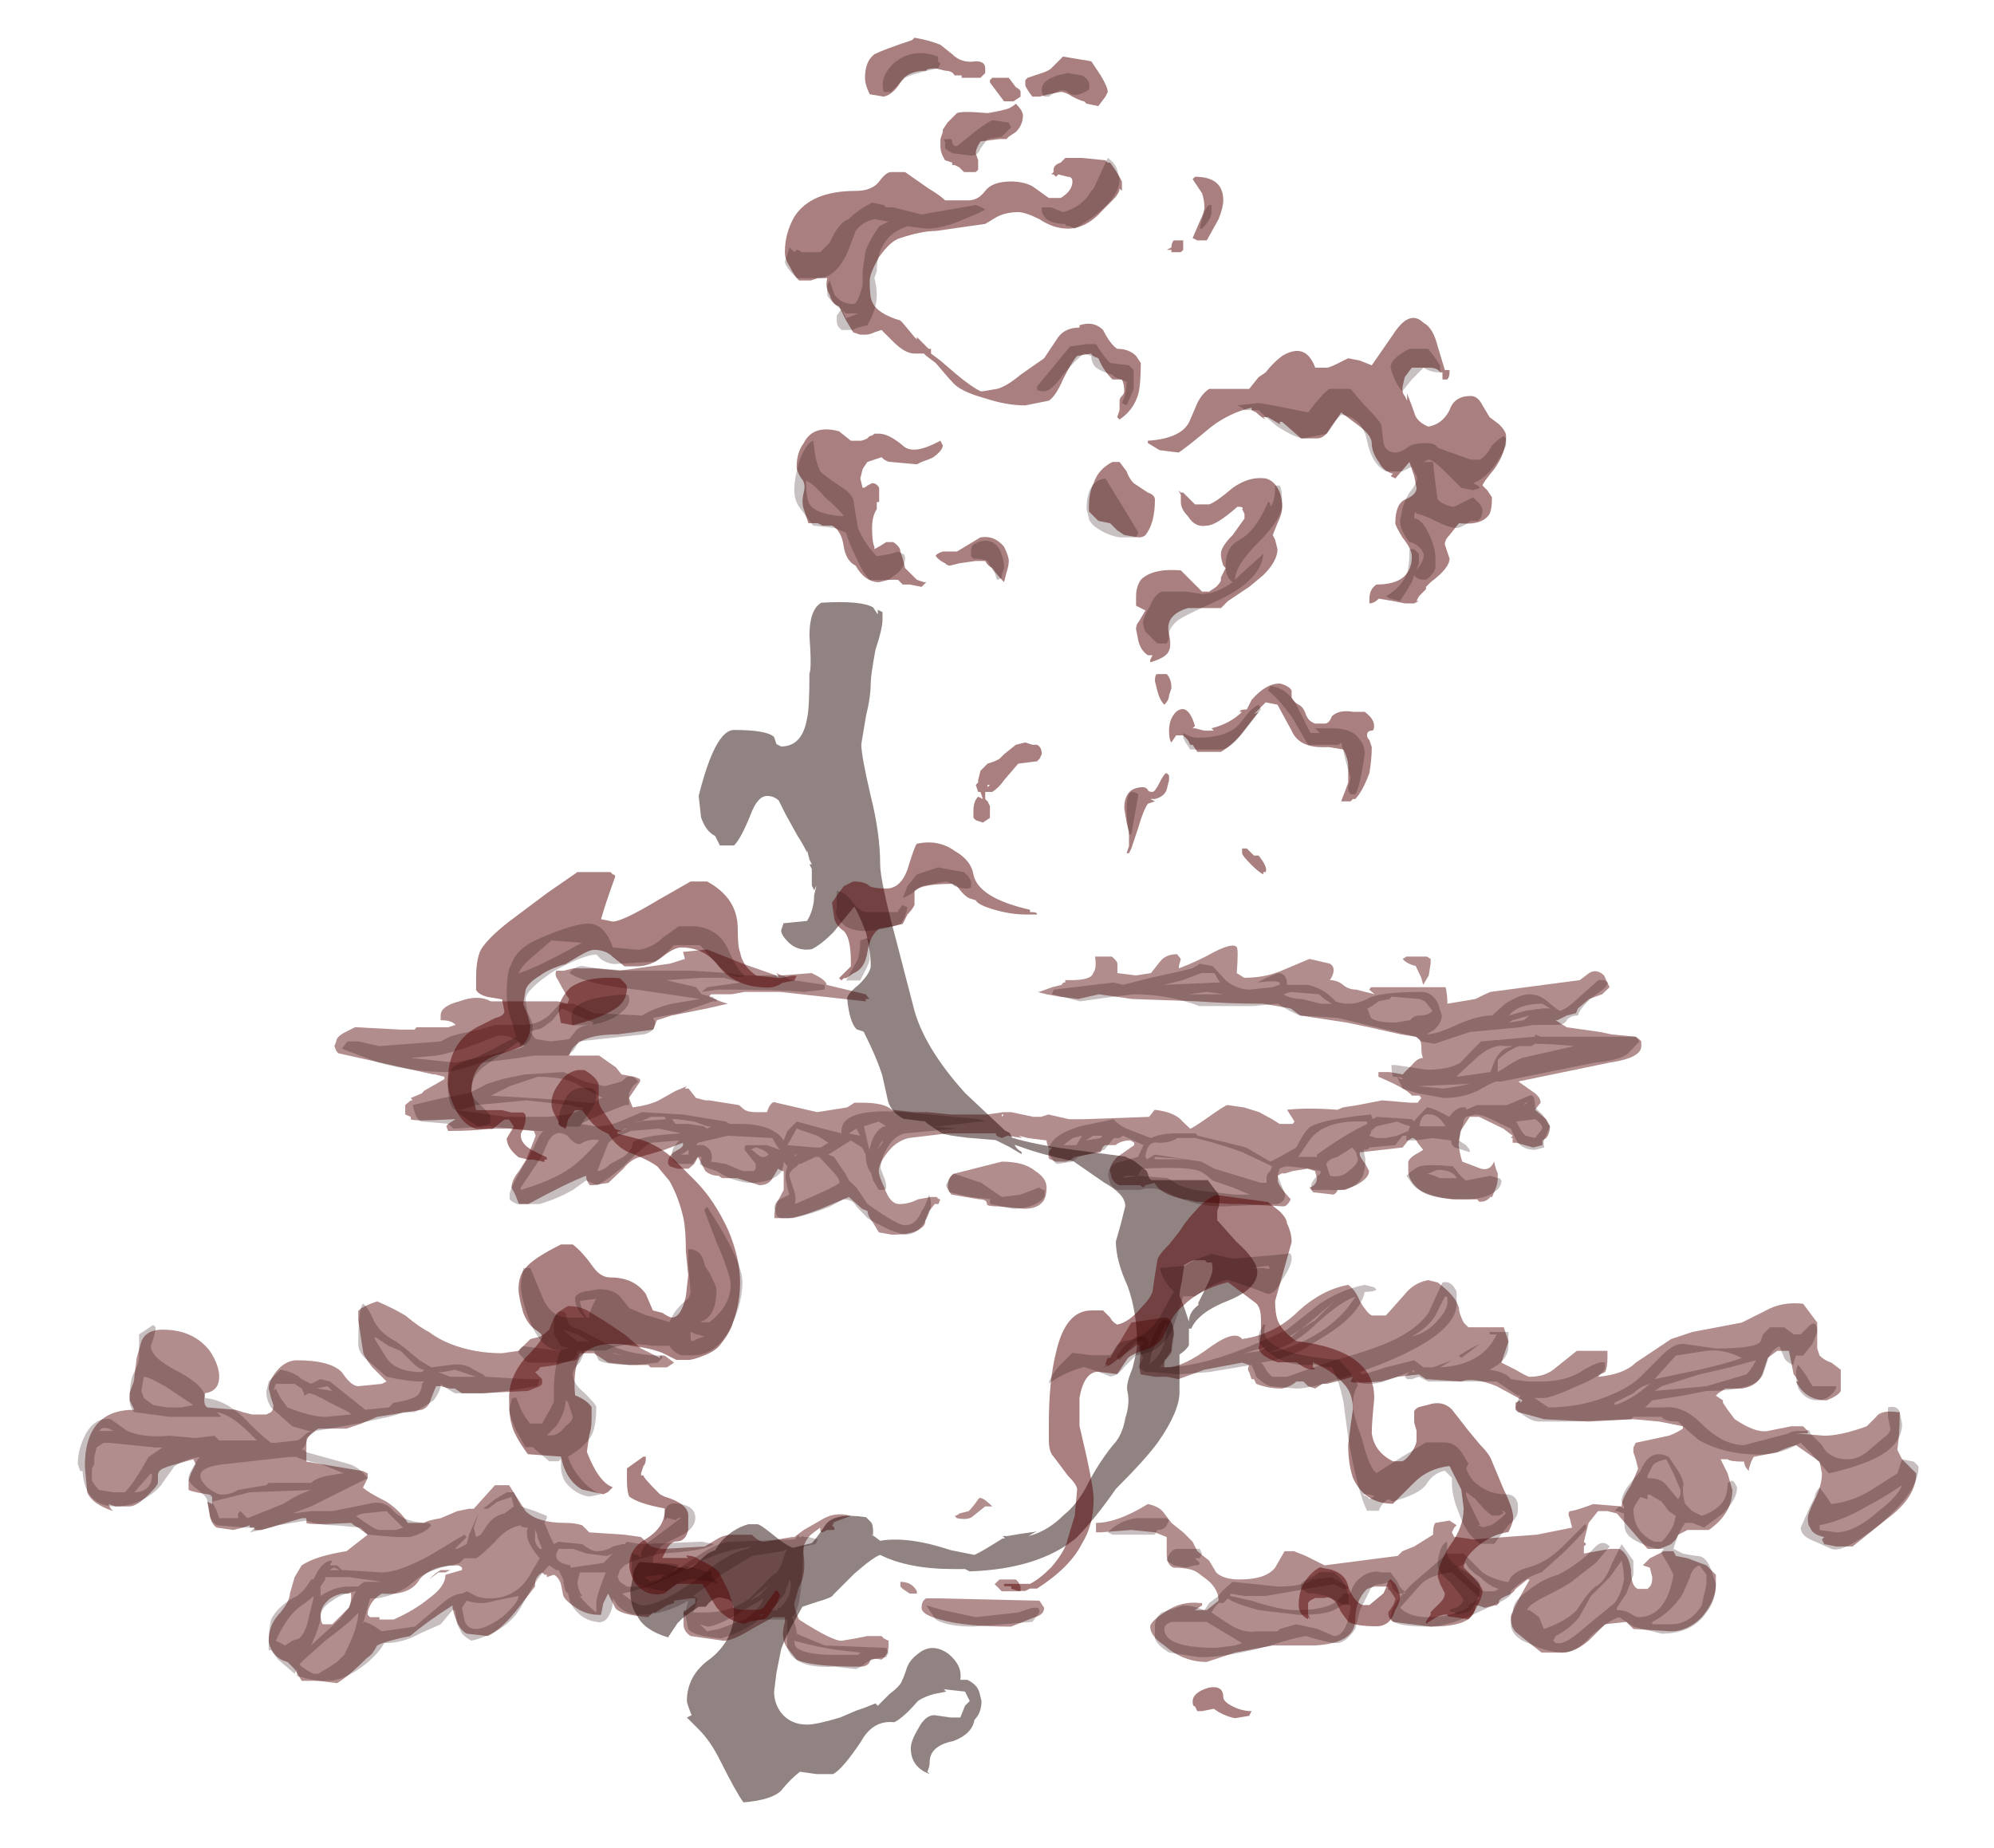 <?xml version="1.0" encoding="UTF-8" standalone="no"?>
<svg xmlns:ffdec="https://www.free-decompiler.com/flash" xmlns:xlink="http://www.w3.org/1999/xlink" ffdec:objectType="frame" height="274.4px" width="296.1px" xmlns="http://www.w3.org/2000/svg">
  <g transform="matrix(1.0, 0.0, 0.0, 1.0, 155.4, 244.4)">
    <use ffdec:characterId="604" height="8.55" transform="matrix(7.0, 0.0, 0.0, 7.0, -143.85, -54.3)" width="39.05" xlink:href="#shape0"/>
    <use ffdec:characterId="598" height="6.15" transform="matrix(5.537, 0.0, 0.0, 7.0, -105.746, -104.1)" width="35.05" xlink:href="#shape1"/>
    <use ffdec:characterId="605" height="25.45" transform="matrix(7.0, 0.0, 0.0, 7.0, -61.8, -154.9)" width="13.3" xlink:href="#shape2"/>
    <use ffdec:characterId="606" height="35.65" transform="matrix(7.0, 0.0, 0.0, 7.0, -88.9, -238.8)" width="22.7" xlink:href="#shape3"/>
  </g>
  <defs>
    <g id="shape0" transform="matrix(1.0, 0.0, 0.0, 1.0, 20.55, 26.9)">
      <path d="M16.2 -26.2 L16.35 -26.0 16.35 -25.45 16.4 -25.3 Q16.5 -25.2 16.65 -25.15 L16.85 -25.0 16.85 -24.55 Q16.8 -24.45 16.55 -24.35 16.1 -24.35 15.9 -24.75 L15.95 -24.75 Q15.9 -24.85 15.85 -24.9 L15.75 -25.4 15.5 -25.4 15.3 -25.25 15.2 -24.95 Q15.1 -24.65 14.75 -24.6 L14.4 -24.6 14.25 -24.5 14.2 -24.45 14.35 -24.35 14.35 -24.3 14.45 -24.15 14.6 -23.95 Q15.05 -23.65 15.3 -23.7 L15.8 -23.8 16.05 -23.8 16.15 -23.7 16.15 -23.65 15.9 -23.65 16.5 -23.6 Q16.85 -23.6 17.4 -23.8 L17.6 -24.0 Q17.7 -24.15 18.05 -24.1 L18.1 -24.1 18.1 -24.05 Q18.1 -23.65 18.05 -23.3 L18.15 -23.1 18.45 -22.8 Q18.45 -22.3 17.85 -21.85 L17.1 -21.25 16.75 -21.25 16.5 -21.3 16.45 -21.4 16.5 -21.45 Q16.25 -21.5 16.2 -21.65 16.15 -21.7 16.15 -21.85 16.15 -21.95 16.3 -22.25 16.45 -22.55 16.45 -22.8 L16.4 -23.05 15.9 -23.4 Q15.7 -23.35 15.5 -23.25 L15.0 -23.15 14.95 -23.05 14.9 -22.9 14.9 -22.85 Q14.8 -22.95 14.8 -23.05 14.5 -23.05 14.45 -23.1 L14.3 -23.1 14.45 -22.8 14.55 -22.45 Q14.55 -21.95 14.05 -21.6 L13.6 -21.6 13.4 -21.5 13.35 -21.4 13.25 -21.3 Q13.15 -21.25 13.0 -21.2 L12.75 -21.2 12.1 -21.95 11.9 -22.0 11.7 -22.0 11.5 -21.75 11.4 -21.35 11.45 -21.3 11.4 -21.25 11.4 -21.1 11.95 -21.2 12.15 -21.2 Q12.35 -21.1 12.4 -20.75 12.4 -20.4 12.55 -20.35 L12.75 -20.35 12.8 -20.4 Q12.85 -20.45 12.85 -20.6 L12.8 -20.8 12.65 -20.85 12.8 -21.0 13.1 -21.15 13.3 -21.15 13.35 -21.05 13.6 -21.0 14.0 -20.85 14.2 -20.65 14.2 -20.45 Q14.2 -20.1 13.9 -19.75 13.6 -19.45 13.25 -19.45 L12.45 -19.5 12.3 -19.65 11.85 -19.6 11.5 -19.25 Q11.2 -19.0 10.95 -19.0 L10.5 -19.0 10.0 -19.4 Q9.85 -19.5 9.85 -19.75 9.85 -19.85 10.25 -20.55 L10.2 -20.55 9.95 -20.35 Q9.9 -20.25 9.75 -20.2 L9.65 -20.15 9.6 -20.1 9.6 -20.05 9.55 -20.0 9.5 -20.0 9.3 -19.95 9.15 -20.0 9.1 -20.0 Q9.1 -19.85 9.0 -19.75 8.8 -19.55 8.15 -19.55 L7.35 -19.65 7.3 -19.7 Q7.25 -19.75 7.25 -19.85 L7.35 -20.0 Q7.4 -20.1 7.4 -20.15 L7.3 -20.3 7.25 -20.35 7.25 -20.4 6.95 -20.4 6.8 -20.35 Q6.55 -20.1 6.55 -19.7 6.55 -19.2 5.7 -19.15 L4.8 -19.15 4.0 -19.0 3.4 -18.8 Q2.9 -18.8 2.5 -19.15 2.2 -19.35 2.2 -19.55 2.2 -19.65 2.5 -19.85 2.85 -20.1 3.25 -20.05 L3.3 -20.05 3.3 -20.0 3.15 -19.9 3.4 -19.9 3.65 -20.1 Q3.65 -20.35 3.4 -20.55 L3.2 -20.7 Q3.05 -20.8 2.7 -20.8 2.55 -20.85 2.55 -21.1 L2.55 -21.45 2.3 -21.55 1.8 -21.6 1.15 -21.55 1.05 -21.55 1.05 -21.75 Q1.5 -21.75 2.15 -22.15 2.4 -22.1 2.5 -21.95 L2.65 -21.75 2.9 -21.55 3.1 -21.35 3.2 -21.15 3.45 -20.95 3.6 -20.7 Q3.75 -20.55 4.1 -20.55 4.65 -20.55 4.85 -20.8 L5.05 -21.15 5.25 -21.15 5.5 -21.05 Q5.8 -20.9 5.9 -20.85 L7.45 -21.05 7.55 -21.15 7.8 -21.25 8.2 -21.5 Q8.2 -21.7 8.25 -21.75 L8.55 -21.8 8.7 -21.7 8.65 -21.65 8.6 -21.55 8.65 -21.45 8.7 -21.45 9.05 -21.4 10.4 -21.5 11.15 -21.65 11.1 -21.85 Q11.05 -21.95 11.1 -22.0 11.2 -22.0 11.6 -22.15 L12.2 -22.1 Q12.2 -22.25 12.4 -22.55 L12.55 -22.9 12.5 -23.1 12.45 -23.25 12.45 -23.35 12.5 -23.45 13.2 -23.6 Q13.35 -23.65 13.5 -23.75 L13.5 -23.8 13.0 -23.9 12.45 -23.95 11.5 -23.9 10.55 -23.95 10.2 -24.05 10.0 -24.1 9.95 -24.15 9.95 -24.3 10.05 -24.35 10.05 -24.3 10.1 -24.35 9.55 -24.65 Q9.05 -24.85 8.8 -24.75 L8.05 -24.8 7.9 -24.9 7.45 -24.85 7.1 -24.75 Q6.5 -24.7 6.45 -24.75 L6.5 -24.85 6.15 -24.75 5.95 -24.7 5.85 -24.7 5.7 -24.6 5.55 -24.65 5.45 -24.75 5.3 -24.75 Q5.2 -24.65 5.0 -24.6 4.7 -24.6 4.45 -24.7 L4.4 -24.8 4.35 -24.8 4.3 -24.95 Q4.25 -25.0 4.3 -25.1 L4.15 -25.15 3.35 -25.0 2.8 -24.8 2.55 -24.85 2.3 -24.85 2.0 -24.9 Q1.95 -25.0 2.0 -25.4 L1.95 -25.55 1.35 -25.1 1.2 -25.05 1.3 -25.1 1.25 -25.1 Q1.25 -25.15 1.3 -25.25 L1.35 -25.25 1.8 -26.0 2.45 -26.1 Q2.7 -26.15 2.7 -25.75 2.65 -25.6 2.65 -25.4 L2.55 -25.25 2.5 -25.2 2.5 -25.05 2.55 -25.05 Q2.9 -25.05 3.5 -25.5 4.0 -25.85 4.15 -25.65 4.85 -25.75 5.35 -26.25 5.85 -26.7 6.4 -26.8 6.55 -26.7 6.65 -26.45 6.8 -26.2 6.9 -26.15 L7.2 -26.15 7.6 -26.6 Q7.8 -26.85 8.1 -26.9 L8.3 -26.85 Q8.7 -26.55 8.75 -26.3 8.75 -26.2 8.85 -26.0 L8.95 -25.9 9.7 -25.9 9.8 -25.6 9.65 -25.15 9.95 -25.0 Q10.2 -24.85 10.25 -24.85 10.55 -24.85 10.75 -25.0 L11.25 -25.4 11.9 -25.4 11.9 -25.25 Q11.9 -25.05 11.85 -24.95 L11.75 -24.9 11.7 -24.85 Q12.25 -24.9 12.5 -25.15 L13.25 -25.65 13.7 -25.8 14.75 -26.0 Q14.85 -26.05 15.25 -26.25 15.6 -26.45 16.05 -26.4 L16.2 -26.2 M10.2 -20.55 L10.2 -20.55 M-9.4 -26.05 L-8.95 -25.75 -8.6 -25.45 -8.2 -25.25 -8.2 -25.3 -8.1 -25.3 -7.9 -25.15 -8.05 -25.05 -8.4 -25.05 -8.45 -25.1 -8.85 -25.1 -9.3 -25.15 -9.6 -25.35 -9.9 -25.35 Q-9.95 -25.2 -10.0 -25.2 L-10.25 -25.15 -10.4 -25.1 -10.75 -25.05 Q-10.75 -25.0 -10.85 -24.95 L-10.7 -24.8 -10.7 -24.7 -10.75 -24.65 -11.0 -24.55 -12.0 -24.5 -12.4 -24.5 -12.55 -24.6 -12.65 -24.6 -12.85 -24.65 -12.95 -24.65 -13.05 -24.4 Q-13.1 -24.2 -13.25 -24.15 L-14.2 -24.0 -14.55 -23.85 -14.85 -23.75 -15.45 -23.75 Q-15.7 -23.6 -15.7 -23.45 L-15.7 -23.05 -14.5 -22.85 -14.4 -22.8 -14.4 -22.7 -14.5 -22.5 Q-14.4 -22.4 -14.0 -22.2 -13.7 -22.0 -13.55 -21.75 L-13.2 -21.75 Q-13.15 -21.8 -12.85 -21.85 L-12.5 -22.0 -12.25 -22.05 -12.15 -22.05 -11.7 -22.55 -11.4 -22.55 -11.05 -22.0 Q-10.8 -21.75 -10.2 -21.75 -10.0 -21.75 -9.85 -21.7 L-9.7 -21.55 -8.95 -21.5 -8.6 -21.45 -8.45 -21.3 Q-8.35 -21.2 -8.1 -21.2 L-7.25 -21.25 -7.0 -21.4 Q-6.85 -21.5 -6.65 -21.5 L-6.25 -21.5 Q-6.1 -21.35 -6.0 -21.35 L-5.4 -21.45 -5.35 -21.45 -5.15 -21.6 -4.8 -21.8 Q-4.5 -22.0 -4.15 -21.9 L-4.55 -21.75 -4.5 -21.75 -4.55 -21.7 -4.5 -21.65 -4.5 -21.6 -4.65 -21.6 -4.75 -21.55 Q-4.8 -21.55 -4.8 -21.6 L-4.8 -21.65 -5.0 -21.5 Q-5.2 -21.3 -5.15 -21.05 -5.1 -20.65 -5.25 -20.4 L-5.35 -20.05 Q-5.35 -19.9 -5.25 -19.7 -4.55 -19.25 -4.35 -19.25 L-4.05 -19.3 -3.8 -19.35 -3.5 -19.35 -3.45 -19.3 -3.35 -19.25 -3.35 -19.15 Q-3.35 -18.95 -3.5 -18.85 -3.75 -18.9 -3.75 -18.8 -3.8 -18.7 -3.95 -18.7 -5.0 -18.7 -5.3 -18.85 L-5.5 -19.1 Q-5.65 -19.3 -5.55 -19.65 L-5.55 -19.75 -5.8 -19.75 -6.25 -19.5 Q-6.65 -19.25 -6.85 -19.25 L-7.55 -19.35 Q-7.7 -19.45 -7.7 -19.6 L-7.7 -19.85 -7.45 -20.05 -7.45 -20.15 -7.55 -20.15 -7.9 -20.1 -7.9 -20.05 -8.05 -20.0 -8.3 -19.85 -8.35 -19.85 -8.45 -19.75 Q-9.05 -19.8 -9.15 -19.95 L-9.3 -20.25 -9.4 -20.05 -9.45 -19.8 -9.5 -19.8 Q-9.8 -19.8 -10.05 -20.0 -10.2 -20.1 -10.25 -20.2 L-10.3 -20.45 Q-10.35 -20.6 -10.45 -20.65 L-10.6 -20.6 -10.6 -20.65 -10.65 -20.65 -10.7 -20.7 Q-10.85 -20.6 -10.85 -20.45 L-10.85 -20.4 -11.2 -19.95 Q-11.55 -19.5 -11.85 -19.35 L-12.3 -19.4 Q-12.5 -19.5 -12.6 -19.95 L-12.6 -20.0 Q-13.15 -19.65 -13.5 -19.35 -14.0 -19.25 -14.2 -19.15 -14.3 -18.95 -14.4 -18.9 -14.8 -18.5 -15.05 -18.35 L-15.45 -18.4 -15.8 -18.4 -15.95 -18.65 -16.1 -18.8 Q-16.3 -18.85 -16.4 -19.0 -16.5 -19.15 -16.5 -19.25 -16.5 -19.6 -16.25 -19.85 -16.05 -20.1 -16.05 -20.25 L-15.95 -20.6 -15.8 -20.85 Q-15.5 -21.05 -14.85 -21.15 L-14.4 -21.5 -14.6 -21.65 Q-14.7 -21.7 -14.75 -21.75 -15.65 -21.7 -15.7 -21.75 L-15.7 -21.85 -15.8 -21.85 -16.65 -21.6 -16.8 -21.6 -16.8 -21.65 -16.9 -21.65 -16.9 -21.7 -17.05 -21.65 -17.25 -21.6 -17.6 -21.65 Q-17.7 -21.7 -17.75 -21.9 L-17.8 -22.2 -17.7 -22.15 -17.7 -22.3 -17.75 -22.35 Q-18.1 -22.4 -18.2 -22.45 L-18.2 -22.65 -18.15 -22.8 -18.05 -23.0 -18.1 -23.1 -18.45 -23.0 Q-18.65 -22.95 -18.75 -22.9 -18.85 -22.85 -18.85 -22.75 L-18.85 -22.6 Q-18.85 -22.55 -19.05 -22.35 -19.3 -22.1 -19.45 -22.1 L-19.75 -22.1 -19.9 -22.15 -19.85 -22.05 -19.8 -22.0 Q-20.25 -22.15 -20.35 -22.4 L-20.4 -22.95 Q-20.4 -24.15 -19.35 -24.15 L-19.45 -24.35 -19.45 -24.5 -19.4 -24.65 Q-19.35 -24.75 -19.35 -24.85 L-19.3 -25.25 -19.2 -25.6 Q-19.1 -25.85 -18.75 -25.85 -18.1 -25.85 -17.75 -25.4 -17.55 -25.1 -17.55 -24.85 -17.55 -24.55 -17.85 -24.5 -17.9 -24.25 -17.8 -24.2 L-17.2 -24.15 -17.05 -24.1 -16.85 -24.05 -16.55 -24.05 -16.45 -24.1 Q-16.4 -24.15 -16.4 -24.25 L-16.45 -24.4 -16.5 -24.6 Q-16.5 -24.75 -16.35 -24.95 -16.15 -25.2 -15.9 -25.2 -15.2 -25.2 -14.95 -24.95 -14.75 -24.65 -14.6 -24.65 L-14.1 -24.7 -14.0 -24.75 -14.3 -25.05 Q-14.5 -25.3 -14.5 -25.4 L-14.6 -26.05 -14.6 -26.25 Q-14.5 -26.35 -14.2 -26.45 -13.85 -26.3 -13.6 -26.15 -13.3 -25.9 -13.1 -25.8 -12.9 -25.65 -12.65 -25.55 -12.15 -25.35 -11.55 -25.35 L-11.2 -25.4 -10.95 -25.65 -10.75 -25.7 Q-10.65 -25.75 -10.55 -25.85 L-10.45 -26.1 Q-10.35 -26.25 -10.15 -26.35 -9.85 -26.35 -9.65 -26.2 L-9.4 -26.05 M-12.65 -20.75 L-12.75 -20.7 -12.9 -20.7 -13.1 -20.55 Q-12.95 -20.7 -12.85 -20.75 L-12.65 -20.75 M-14.4 -19.85 L-14.4 -19.8 -14.35 -19.75 -14.15 -19.75 -14.15 -19.7 -13.85 -19.7 Q-13.4 -19.9 -13.1 -20.15 -12.75 -20.4 -12.75 -20.65 L-12.4 -20.75 -12.4 -20.8 Q-12.45 -20.85 -12.5 -20.85 -13.05 -20.85 -13.3 -20.55 -13.5 -20.2 -14.1 -20.25 -14.35 -20.1 -14.4 -19.85 M-14.8 -20.25 L-14.95 -20.25 Q-15.15 -20.2 -15.25 -20.1 -15.4 -19.95 -15.4 -19.8 -15.4 -19.65 -15.35 -19.6 L-15.15 -19.6 -14.8 -19.95 Q-14.75 -20.05 -14.75 -20.2 -14.75 -20.3 -14.8 -20.25 M-1.15 -22.1 L-1.3 -22.1 -1.55 -21.9 Q-1.65 -21.8 -1.9 -21.85 L-1.95 -21.9 Q-1.9 -21.9 -1.85 -21.95 L-1.65 -22.0 Q-1.55 -22.1 -1.45 -22.25 -1.4 -22.35 -1.15 -22.1 M-2.3 -20.15 L-0.15 -20.1 -0.05 -19.95 Q-0.05 -19.8 -0.25 -19.75 L-0.75 -19.55 Q-1.75 -19.55 -2.25 -19.7 -2.65 -19.8 -2.65 -19.95 -2.65 -20.1 -2.55 -20.15 L-2.3 -20.15 M-2.75 -20.25 L-2.9 -20.25 -3.05 -20.35 -3.1 -20.4 -3.1 -20.5 Q-2.85 -20.5 -2.75 -20.3 L-2.75 -20.25 M-0.95 -20.3 L-1.1 -20.45 -1.0 -20.55 -0.65 -20.55 -0.6 -20.5 -0.55 -20.4 -0.55 -20.3 -0.95 -20.3" fill="#540000" fill-opacity="0.447" fill-rule="evenodd" stroke="none"/>
      <path d="M16.25 -25.55 L16.05 -25.3 15.9 -25.3 15.85 -25.15 15.85 -25.1 Q15.7 -25.15 15.65 -25.25 L15.55 -25.5 Q15.35 -25.4 15.3 -25.2 L15.2 -24.9 Q15.05 -24.55 14.0 -24.55 L13.5 -24.45 12.85 -24.35 12.7 -24.2 13.1 -24.2 Q13.5 -24.25 13.9 -23.85 14.35 -23.4 14.8 -23.4 L15.75 -23.65 Q15.8 -23.7 15.95 -23.7 L16.1 -23.7 Q16.2 -23.75 16.2 -23.65 L16.45 -23.4 Q16.6 -23.1 17.0 -23.1 17.2 -23.1 17.4 -23.25 L17.75 -23.55 Q17.9 -23.65 17.9 -23.75 L17.85 -24.0 17.85 -24.2 Q18.05 -24.25 18.1 -24.1 L18.15 -23.85 Q18.15 -23.5 17.8 -23.25 17.45 -23.0 16.6 -22.8 L16.2 -23.25 16.0 -23.45 15.9 -23.4 Q15.55 -23.2 15.1 -23.2 14.4 -23.2 13.85 -23.5 13.6 -23.7 13.4 -23.9 13.1 -23.9 13.05 -24.0 L12.45 -24.0 12.4 -23.95 11.1 -23.9 10.45 -23.9 Q10.3 -23.9 10.1 -24.05 9.95 -24.15 9.95 -24.2 L10.0 -24.35 10.05 -24.45 10.0 -24.45 9.55 -24.75 8.1 -24.75 7.9 -24.85 7.75 -24.8 7.65 -24.8 7.6 -24.85 7.7 -24.95 7.3 -24.8 Q7.05 -24.7 6.85 -24.7 6.6 -24.7 6.55 -24.8 6.5 -24.85 6.5 -24.9 5.65 -24.6 5.3 -24.6 L4.75 -24.65 Q4.6 -24.7 4.45 -24.85 4.4 -25.0 4.35 -25.1 L3.45 -24.95 2.8 -24.9 2.25 -24.95 2.1 -24.95 1.95 -25.05 2.05 -25.25 2.0 -25.35 Q1.9 -25.4 2.05 -25.55 L2.05 -25.6 1.9 -25.6 1.55 -25.2 1.5 -25.25 1.5 -25.3 1.65 -25.5 1.9 -25.7 2.1 -25.7 Q2.2 -25.6 2.15 -25.5 L2.15 -25.45 2.3 -25.8 2.45 -26.05 2.6 -26.05 Q2.7 -25.95 2.7 -25.7 L2.65 -25.35 2.4 -25.05 2.45 -25.05 Q3.2 -25.05 4.2 -25.45 4.8 -25.7 5.1 -25.85 L5.8 -26.4 Q6.25 -26.7 6.75 -26.8 L6.95 -26.75 7.0 -26.7 Q6.95 -26.65 6.75 -26.65 6.65 -26.15 5.8 -25.65 L5.4 -25.4 Q5.15 -25.3 4.85 -25.2 L4.55 -25.15 4.6 -25.1 Q4.7 -24.9 4.8 -24.85 L5.1 -24.85 6.1 -25.2 Q6.85 -25.4 7.3 -25.6 7.85 -25.85 8.1 -26.2 L8.4 -26.85 Q8.6 -26.9 8.7 -26.65 L8.7 -26.4 Q8.7 -25.75 7.05 -25.1 L6.65 -24.95 6.7 -24.9 Q6.9 -24.95 7.2 -25.05 L7.8 -25.2 8.0 -25.05 8.2 -25.05 8.6 -25.2 8.35 -25.05 Q9.25 -25.1 9.55 -25.75 L9.4 -25.75 9.4 -25.8 9.8 -25.8 9.8 -25.5 Q9.8 -25.2 9.4 -25.0 9.75 -24.95 9.85 -24.8 L10.2 -24.75 10.5 -24.75 Q11.05 -24.75 11.4 -25.0 11.75 -25.2 11.85 -25.15 L11.85 -25.05 Q11.85 -24.9 11.25 -24.65 10.7 -24.4 10.55 -24.4 L10.35 -24.4 10.65 -24.2 Q11.4 -24.2 12.05 -24.5 12.4 -24.65 12.6 -24.85 L13.05 -25.3 Q13.3 -25.55 13.5 -25.55 L14.2 -25.45 Q15.05 -25.45 15.15 -25.6 L15.2 -25.75 15.35 -25.9 15.65 -25.9 15.85 -25.75 16.0 -25.75 16.2 -25.95 Q16.35 -26.05 16.35 -25.8 L16.25 -25.55 M15.95 -25.1 L16.1 -24.9 16.25 -24.65 16.75 -24.65 16.75 -24.6 Q16.6 -24.35 16.35 -24.35 16.1 -24.35 15.95 -24.6 15.9 -24.75 15.9 -24.9 15.9 -25.05 15.95 -25.1 M18.15 -22.55 Q17.7 -22.25 17.4 -22.1 16.9 -21.8 16.4 -21.7 L16.4 -21.6 16.75 -21.55 Q17.15 -21.55 17.65 -22.0 18.05 -22.3 18.15 -22.55 M17.65 -21.7 Q16.9 -21.1 16.65 -21.2 L16.2 -21.4 Q16.0 -21.5 16.0 -21.65 L16.2 -22.1 16.3 -22.3 Q16.3 -22.4 16.4 -22.5 L16.55 -22.3 16.65 -22.15 Q17.1 -22.2 17.5 -22.45 L18.05 -22.8 18.15 -23.1 18.4 -23.05 18.5 -22.95 Q18.5 -22.4 17.65 -21.7 M5.15 -25.7 L5.7 -26.05 6.1 -26.45 5.7 -26.1 5.2 -25.7 5.15 -25.7 M4.7 -25.5 L4.2 -25.35 4.55 -25.4 4.7 -25.5 M4.7 -25.35 Q5.4 -25.5 5.95 -25.9 6.35 -26.2 6.55 -26.55 6.25 -26.45 5.75 -26.0 5.3 -25.55 4.8 -25.4 L4.7 -25.35 M2.55 -26.0 Q2.45 -25.85 2.35 -25.6 2.2 -25.35 2.2 -25.15 L2.15 -25.1 Q2.55 -25.35 2.55 -25.95 L2.55 -26.0 M2.35 -21.6 L2.3 -21.5 1.4 -21.5 1.3 -21.55 Q1.55 -21.8 1.9 -21.85 L2.55 -21.85 2.6 -21.8 2.55 -21.7 Q2.5 -21.6 2.35 -21.6 M3.85 -20.15 L3.75 -20.05 3.65 -20.05 Q3.55 -19.95 3.5 -19.85 L3.8 -19.65 Q4.15 -19.4 4.45 -19.45 L4.9 -19.45 4.95 -19.5 5.3 -19.6 5.75 -19.5 6.1 -19.35 Q6.3 -19.35 6.4 -19.7 L6.45 -19.95 6.45 -20.0 6.35 -20.05 6.1 -19.9 Q5.9 -19.8 5.35 -19.8 L4.5 -19.9 Q3.95 -20.05 3.85 -20.15 M2.95 -20.8 L2.7 -20.85 2.55 -20.95 Q2.6 -21.15 2.75 -21.2 L3.25 -21.2 3.3 -21.1 3.25 -21.0 3.15 -21.0 3.25 -20.9 Q3.25 -20.85 3.15 -20.85 L2.95 -20.8 M2.5 -19.5 Q2.5 -19.1 3.6 -19.1 L4.0 -19.15 4.15 -19.2 3.4 -19.65 2.65 -19.65 Q2.5 -19.6 2.5 -19.5 M2.3 -19.55 Q2.3 -19.75 2.45 -19.85 L2.9 -20.0 Q3.1 -20.0 3.35 -19.9 L3.45 -20.05 3.65 -20.2 Q3.7 -20.3 3.95 -20.5 L4.9 -20.4 Q5.45 -20.4 5.65 -20.55 L6.05 -20.6 6.4 -20.4 6.4 -20.35 6.3 -20.35 6.1 -20.45 4.65 -20.2 4.2 -20.2 3.9 -20.25 3.9 -20.2 4.35 -20.1 Q4.95 -19.9 5.3 -19.9 5.85 -19.9 6.1 -20.05 6.25 -20.15 6.3 -20.25 L6.45 -20.25 Q6.5 -20.5 6.75 -20.65 6.95 -20.75 7.1 -20.7 L7.3 -20.7 7.45 -20.5 Q7.5 -20.35 7.6 -20.3 L7.6 -20.25 7.45 -20.25 7.35 -20.35 7.3 -20.5 7.1 -20.45 Q6.9 -20.45 6.85 -20.3 L6.65 -19.9 6.55 -19.5 Q6.35 -19.2 6.15 -19.2 6.0 -19.2 5.5 -19.35 5.2 -19.3 4.75 -19.15 3.85 -18.9 3.25 -18.9 L2.6 -19.0 Q2.35 -19.15 2.3 -19.3 L2.3 -19.55 M12.05 -24.3 L12.05 -24.25 Q12.4 -24.35 12.8 -24.7 12.6 -24.65 12.45 -24.5 L12.05 -24.3 M12.9 -24.8 L13.85 -25.0 Q14.5 -25.15 14.75 -25.25 14.35 -25.45 14.0 -25.4 L13.35 -25.3 12.9 -24.8 M12.9 -24.55 L14.0 -24.65 14.85 -24.9 Q14.95 -25.0 15.05 -25.2 L14.5 -25.05 13.85 -24.9 13.05 -24.65 12.9 -24.55 M8.25 -26.15 Q8.1 -25.9 7.75 -25.7 8.1 -25.8 8.3 -26.05 8.55 -26.3 8.5 -26.55 L8.45 -26.55 8.25 -26.15 M9.2 -25.55 L8.8 -25.25 8.75 -25.3 9.0 -25.45 9.2 -25.55 M9.0 -25.05 L9.0 -25.05 M7.8 -25.0 L7.75 -24.95 7.8 -24.95 7.8 -25.0 M11.45 -21.65 Q11.45 -21.6 11.0 -21.15 L10.5 -20.7 Q10.15 -20.6 9.85 -20.3 L9.85 -20.25 Q9.85 -20.15 9.25 -19.9 8.55 -19.55 8.1 -19.55 7.3 -19.55 7.3 -19.75 7.3 -20.0 7.75 -20.45 L8.5 -21.1 8.85 -21.1 9.15 -20.8 Q9.3 -20.6 9.75 -20.5 L9.8 -20.5 9.85 -20.6 Q10.0 -20.75 10.2 -20.8 10.6 -20.9 10.95 -21.25 L11.4 -21.7 Q11.45 -21.75 11.45 -21.65 M9.6 -20.35 Q9.4 -20.4 9.2 -20.6 8.95 -20.75 8.9 -20.9 L8.7 -20.8 8.95 -20.55 Q9.2 -20.3 9.3 -20.3 L9.5 -20.3 9.6 -20.35 M7.9 -20.4 L7.5 -19.95 Q7.7 -19.75 8.1 -19.75 8.55 -19.75 8.95 -19.95 L8.95 -20.0 9.2 -20.15 8.6 -20.7 Q8.1 -20.65 7.9 -20.4 M11.45 -21.05 L11.65 -21.25 Q11.8 -21.4 11.95 -21.25 L11.65 -20.9 11.2 -20.55 Q11.1 -20.45 10.6 -20.2 10.2 -20.0 10.2 -19.9 L10.25 -19.9 10.45 -19.75 10.55 -19.5 Q11.0 -19.65 11.25 -19.9 11.5 -20.3 11.65 -20.4 11.85 -20.5 12.0 -20.9 L12.2 -21.3 12.45 -20.95 12.45 -20.65 12.3 -20.25 12.1 -19.95 12.1 -19.9 Q12.25 -19.9 12.35 -19.85 12.5 -19.75 12.55 -19.75 13.15 -19.75 13.3 -20.65 L13.2 -20.85 13.05 -21.1 13.05 -21.15 13.1 -21.2 12.95 -21.2 Q12.4 -21.35 12.3 -21.55 12.25 -21.6 12.25 -21.95 L12.1 -22.0 12.05 -22.0 12.15 -22.1 12.25 -22.05 12.25 -22.1 12.2 -22.2 Q12.2 -22.35 12.35 -22.55 L12.6 -22.85 Q12.8 -23.35 13.2 -23.15 L13.4 -22.85 Q13.55 -22.6 13.5 -22.5 13.5 -22.3 13.55 -22.15 L13.7 -22.0 13.9 -21.9 Q14.2 -22.0 14.35 -22.2 14.45 -22.35 14.45 -22.6 L14.55 -22.65 14.6 -22.6 14.65 -22.5 Q14.65 -22.25 14.35 -21.95 L13.95 -21.65 13.7 -21.75 13.55 -21.75 Q13.4 -21.55 13.3 -21.2 L13.5 -21.1 Q13.75 -21.05 13.8 -21.05 14.0 -21.05 14.1 -20.75 L14.2 -20.45 Q14.2 -20.1 14.0 -19.85 13.7 -19.4 13.05 -19.4 L12.45 -19.55 12.15 -19.75 Q11.95 -19.7 11.55 -19.35 11.25 -19.0 10.95 -19.0 10.75 -19.0 10.45 -19.1 L10.1 -19.25 Q9.85 -19.4 9.85 -19.6 9.85 -19.8 9.9 -19.85 L9.9 -19.9 Q9.9 -20.1 10.2 -20.3 10.5 -20.55 10.85 -20.65 11.15 -20.8 11.45 -21.05 M10.8 -19.35 L10.75 -19.25 10.8 -19.2 10.9 -19.2 Q11.05 -19.2 11.5 -19.6 L12.05 -20.05 Q12.2 -20.25 12.25 -20.55 12.25 -20.75 12.2 -20.95 L11.95 -20.6 11.55 -20.2 11.3 -19.75 Q11.1 -19.5 10.8 -19.35 M13.15 -23.1 Q12.9 -23.05 12.85 -22.95 L12.75 -22.75 12.75 -22.7 Q13.05 -22.7 13.15 -22.55 L13.4 -22.25 13.45 -22.35 13.45 -22.45 13.3 -22.8 13.15 -23.1 M12.45 -22.05 Q12.45 -21.55 12.9 -21.35 L13.05 -21.35 Q13.2 -21.5 13.3 -21.7 L13.35 -21.9 13.2 -22.0 13.05 -22.2 12.8 -22.35 12.75 -22.35 12.75 -22.25 12.6 -22.3 12.5 -22.15 12.45 -22.05 M12.85 -19.6 L13.25 -19.6 Q13.65 -19.6 13.9 -20.0 L14.0 -20.45 14.0 -20.65 13.85 -20.85 Q13.7 -20.8 13.65 -20.6 L13.5 -20.25 Q13.25 -19.85 12.85 -19.65 L12.85 -19.6 M-9.7 -25.6 L-9.95 -25.75 -10.25 -25.85 -10.2 -25.8 -9.95 -25.6 -9.7 -25.6 M-10.1 -25.45 L-10.3 -25.5 -10.45 -25.75 -10.45 -25.9 Q-10.45 -26.35 -10.2 -26.2 L-10.15 -26.0 Q-10.1 -25.9 -9.9 -25.85 -9.45 -25.6 -9.2 -25.5 -8.75 -25.3 -8.15 -25.3 L-8.15 -25.25 -8.25 -25.15 -8.7 -25.1 Q-9.35 -25.1 -9.5 -25.2 L-9.6 -25.4 -9.95 -25.4 Q-9.95 -25.2 -10.25 -25.15 L-10.95 -25.15 Q-11.05 -25.15 -11.1 -25.25 L-11.2 -25.35 Q-11.2 -25.45 -11.1 -25.5 L-10.35 -25.4 -10.15 -25.45 -10.1 -25.45 M-10.75 -24.8 L-10.8 -24.65 -11.45 -24.55 -11.9 -24.5 -12.55 -24.5 -12.8 -24.65 -12.85 -24.7 Q-12.85 -24.55 -13.0 -24.35 L-13.4 -24.1 -13.65 -24.1 Q-13.75 -24.05 -13.95 -24.0 L-14.65 -23.85 -15.5 -23.7 -15.7 -23.55 -15.7 -23.5 Q-15.7 -23.4 -15.8 -23.3 L-15.75 -23.3 -15.7 -23.25 -14.8 -23.0 Q-14.6 -22.95 -14.4 -22.7 -14.9 -22.45 -15.6 -22.1 L-16.0 -21.95 -15.6 -22.0 -15.15 -22.0 -14.4 -22.15 Q-14.05 -22.25 -13.85 -22.0 -13.6 -21.75 -13.1 -21.75 L-13.05 -21.7 Q-13.15 -21.55 -13.5 -21.45 L-13.8 -21.45 -14.4 -21.5 -14.55 -21.65 -15.1 -21.7 Q-15.45 -21.7 -15.7 -21.8 L-16.3 -21.7 Q-16.65 -21.6 -16.9 -21.55 L-16.8 -21.65 -17.0 -21.65 -17.6 -21.7 Q-17.75 -21.8 -17.75 -21.95 L-17.8 -22.2 Q-17.8 -22.3 -18.0 -22.45 -18.2 -22.6 -18.2 -22.7 -18.2 -22.8 -18.0 -23.1 L-17.95 -23.15 Q-18.3 -23.1 -18.5 -22.95 L-18.75 -22.6 Q-18.8 -22.5 -19.0 -22.35 -19.35 -22.1 -19.75 -22.1 -20.4 -22.1 -20.45 -22.85 L-20.5 -22.85 -20.55 -23.0 Q-20.55 -23.3 -20.4 -23.6 -20.2 -24.0 -19.85 -23.95 L-19.5 -23.7 Q-19.15 -23.55 -18.6 -23.6 L-18.05 -23.55 -17.65 -23.6 -17.55 -23.5 -16.75 -23.5 -16.9 -23.65 Q-17.3 -24.05 -17.6 -24.1 L-17.5 -24.0 -18.6 -24.0 -19.35 -24.1 Q-19.45 -24.2 -19.45 -24.35 -19.45 -24.8 -19.35 -24.95 -19.25 -25.15 -19.25 -25.25 L-19.25 -25.75 -18.95 -25.95 -18.9 -25.9 -18.9 -25.85 -18.95 -25.65 -19.0 -25.5 Q-19.0 -25.25 -18.4 -24.95 -17.85 -24.65 -17.85 -24.4 -17.35 -24.35 -16.9 -23.85 -16.65 -23.6 -16.45 -23.45 L-16.35 -23.45 -15.9 -23.5 Q-15.85 -23.5 -15.7 -23.65 L-15.6 -23.7 -15.65 -23.7 -16.0 -23.8 -16.45 -24.2 Q-16.55 -24.35 -16.55 -24.55 L-16.5 -24.75 -16.25 -25.0 Q-15.95 -24.95 -15.8 -24.8 L-15.6 -24.7 -15.4 -24.8 -15.2 -24.75 -14.45 -24.15 -13.95 -24.2 -13.85 -24.3 Q-13.5 -24.35 -13.35 -24.45 -13.25 -24.55 -13.25 -24.7 L-13.2 -24.75 -13.25 -24.75 Q-13.55 -24.75 -14.0 -24.85 L-14.4 -25.2 Q-14.6 -25.35 -14.6 -25.55 -14.6 -26.3 -14.5 -26.4 -14.4 -26.35 -14.25 -26.0 -14.1 -25.75 -13.8 -25.6 L-13.6 -25.45 -13.3 -25.2 -13.05 -25.05 -12.65 -25.1 Q-12.35 -25.15 -12.15 -25.0 L-11.95 -24.9 -11.9 -24.85 Q-11.1 -24.8 -10.9 -24.8 L-10.75 -24.8 M-9.15 -25.35 L-9.0 -25.3 -9.2 -25.35 -9.15 -25.35 M-14.0 -25.25 Q-13.8 -24.95 -13.25 -24.95 L-13.2 -25.0 Q-13.3 -25.0 -13.45 -25.15 L-13.7 -25.4 -13.95 -25.5 -14.25 -25.7 -14.25 -25.65 -14.0 -25.25 M-15.2 -24.3 Q-15.55 -24.5 -15.65 -24.5 L-15.75 -24.45 -15.75 -24.5 -15.8 -24.6 -15.95 -24.7 -16.35 -24.7 -16.4 -24.55 -16.35 -24.6 -16.25 -24.4 -16.1 -24.2 Q-15.6 -24.0 -15.3 -24.0 L-14.75 -24.05 -14.8 -24.1 -15.2 -24.3 M-15.15 -24.55 L-15.25 -24.65 -15.5 -24.6 -15.45 -24.6 -15.15 -24.55 M-12.25 -24.9 L-12.55 -25.0 -12.8 -24.95 -12.9 -24.95 -12.65 -24.85 -12.1 -24.85 -12.25 -24.9 M-11.85 -22.05 L-11.95 -22.05 -11.7 -22.25 -11.45 -22.4 -11.3 -22.4 -11.15 -22.1 -10.85 -22.0 -10.6 -21.9 -10.6 -21.85 -10.65 -21.75 Q-10.55 -21.5 -10.45 -21.3 L-10.35 -21.35 -9.85 -21.3 Q-9.65 -21.15 -9.55 -21.15 -9.35 -21.15 -9.2 -21.25 L-9.0 -21.3 -8.95 -21.3 -8.9 -21.35 -8.6 -21.3 -7.35 -21.35 -7.3 -21.35 -7.05 -21.3 Q-7.25 -21.15 -8.2 -21.1 L-8.75 -20.95 -8.95 -20.85 -9.05 -20.75 -9.1 -20.6 -9.05 -20.5 -8.9 -20.4 -8.6 -20.4 Q-8.45 -20.4 -8.0 -20.65 L-7.4 -21.05 Q-6.95 -21.35 -6.7 -21.35 L-5.35 -21.4 -5.25 -21.5 -5.25 -21.45 -5.2 -21.45 Q-5.15 -21.5 -5.15 -21.45 L-5.05 -21.45 -4.85 -21.4 -4.9 -21.3 -5.15 -21.25 -5.2 -20.45 Q-5.25 -19.85 -5.4 -19.75 -5.3 -19.55 -5.3 -19.4 -4.95 -19.25 -4.7 -19.15 L-3.4 -19.1 -3.35 -19.0 -3.4 -18.9 Q-3.6 -18.9 -3.8 -18.8 -4.0 -18.65 -4.05 -18.65 L-4.5 -18.7 Q-5.35 -18.65 -5.5 -19.1 L-5.5 -19.7 -6.1 -19.7 Q-6.4 -19.45 -6.9 -19.3 -7.5 -19.35 -7.6 -19.5 L-7.65 -19.75 -7.65 -19.8 -7.7 -19.8 -7.7 -19.9 -7.65 -19.9 -7.6 -20.1 Q-8.1 -19.8 -8.65 -19.8 -8.9 -19.8 -9.1 -20.0 L-9.2 -20.15 -9.2 -20.1 Q-9.2 -19.95 -9.25 -19.85 -9.35 -19.6 -9.55 -19.65 -9.9 -19.7 -10.1 -20.05 L-10.15 -20.25 -10.2 -20.3 Q-10.25 -20.45 -10.25 -20.55 L-10.35 -20.75 -10.4 -20.75 -10.55 -20.85 Q-10.8 -20.6 -11.1 -20.05 -11.4 -19.45 -12.2 -19.25 -12.3 -19.3 -12.4 -19.4 L-12.5 -19.6 -12.55 -19.9 -12.6 -19.9 -12.85 -19.6 -13.3 -19.4 Q-13.65 -19.2 -14.05 -19.2 -14.15 -19.0 -14.45 -18.75 -14.9 -18.4 -15.25 -18.4 L-15.45 -18.4 -15.7 -18.45 -15.9 -18.5 -15.9 -18.65 -15.95 -18.55 -16.3 -18.85 -16.45 -19.05 -16.5 -19.05 -16.5 -19.15 Q-16.5 -19.5 -16.45 -19.7 -16.3 -20.0 -15.9 -20.2 -15.75 -20.3 -15.6 -20.55 L-15.55 -20.55 -15.5 -20.65 Q-15.35 -20.95 -15.15 -20.95 L-15.2 -20.85 -15.05 -20.85 -14.95 -20.75 -14.9 -20.75 -14.1 -20.7 Q-13.75 -20.7 -13.1 -21.05 L-12.35 -21.5 -12.3 -21.45 -12.55 -21.2 -12.5 -21.2 -12.3 -21.3 -12.25 -21.5 -12.05 -21.95 -12.15 -21.65 -12.1 -21.45 -12.0 -21.5 -11.9 -21.65 Q-11.75 -21.9 -11.5 -21.95 L-11.3 -22.1 -11.35 -22.3 -11.65 -22.2 -11.85 -22.05 M-14.95 -22.8 L-14.9 -22.8 -15.4 -23.0 Q-15.85 -23.1 -15.9 -23.15 L-16.05 -23.15 -17.4 -23.0 Q-17.95 -22.95 -17.95 -22.75 -17.95 -22.65 -17.8 -22.5 -17.6 -22.35 -17.5 -22.35 -17.3 -22.35 -17.15 -22.45 L-16.55 -22.55 -16.5 -22.6 -15.6 -22.6 Q-15.5 -22.7 -15.25 -22.75 L-14.95 -22.8 M-13.8 -21.6 L-13.65 -21.65 -14.0 -22.0 -14.5 -21.95 -14.65 -21.9 Q-14.25 -21.6 -14.15 -21.6 L-13.8 -21.6 M-14.35 -20.15 L-14.5 -19.6 -14.5 -19.65 Q-14.4 -19.65 -14.25 -19.55 L-14.1 -19.45 -13.4 -19.55 -12.75 -20.1 Q-12.55 -20.25 -12.4 -20.25 L-12.3 -20.3 -12.1 -20.2 Q-12.0 -20.15 -11.8 -20.15 -11.2 -20.15 -10.9 -20.75 L-10.75 -21.0 Q-11.1 -21.4 -11.0 -21.65 -11.15 -21.65 -11.15 -21.7 -11.45 -21.65 -11.7 -21.35 -12.0 -21.05 -12.1 -21.0 L-12.35 -21.0 -12.45 -20.9 -12.6 -20.85 -12.65 -20.85 -12.85 -20.8 Q-13.15 -20.7 -13.3 -20.6 L-13.55 -20.4 Q-13.85 -20.2 -14.2 -20.15 L-14.35 -20.15 M-14.45 -20.55 L-14.8 -20.6 -15.3 -20.6 -15.3 -20.55 -15.4 -20.4 -15.4 -20.2 Q-15.1 -20.4 -14.8 -20.4 L-14.6 -20.4 Q-14.5 -20.5 -14.45 -20.5 L-14.1 -20.5 -14.45 -20.55 M-15.0 -20.75 L-15.1 -20.8 Q-15.15 -20.8 -15.2 -20.75 L-15.0 -20.75 M-14.65 -20.3 Q-14.95 -20.25 -15.15 -20.1 -15.4 -19.95 -15.4 -19.75 -15.4 -19.6 -15.6 -19.15 L-15.55 -19.2 -15.0 -19.7 -14.8 -19.95 -14.7 -20.2 -14.65 -20.3 M-14.85 -19.05 Q-14.6 -19.55 -14.6 -19.85 -14.7 -19.7 -15.3 -19.25 L-15.75 -18.85 -15.85 -18.75 -15.8 -18.7 -15.65 -18.6 -15.55 -18.55 -15.45 -18.55 -15.2 -18.7 -15.05 -18.8 -14.9 -18.95 -14.85 -19.05 M-12.35 -19.7 Q-12.3 -19.5 -12.1 -19.5 -11.9 -19.5 -11.55 -19.75 -11.2 -20.05 -11.2 -20.2 L-11.7 -20.1 Q-12.0 -20.0 -12.3 -20.1 L-12.4 -19.95 -12.35 -19.7 M-10.8 -21.5 L-10.85 -21.6 -10.85 -21.4 Q-10.85 -21.3 -10.75 -21.2 L-10.7 -21.2 -10.8 -21.45 -10.8 -21.5 M-10.05 -21.2 L-10.35 -21.2 -10.4 -21.1 -10.4 -21.05 Q-10.4 -20.9 -10.1 -20.85 L-10.1 -20.8 -9.4 -20.9 -9.2 -21.1 Q-9.3 -21.05 -9.35 -21.05 L-9.75 -21.1 -10.05 -21.2 M-9.85 -20.2 L-9.9 -20.2 Q-9.75 -20.0 -9.55 -19.85 L-9.55 -20.05 Q-9.55 -20.2 -9.35 -20.7 L-9.9 -20.7 -9.95 -20.5 Q-9.95 -20.35 -9.85 -20.2 M-8.75 -21.2 L-8.75 -21.2 M-8.8 -20.1 Q-8.65 -20.0 -8.55 -20.0 -8.3 -20.0 -7.8 -20.3 L-7.35 -20.6 Q-6.8 -21.1 -6.35 -21.2 L-6.25 -21.25 Q-7.0 -21.15 -7.6 -20.8 -8.3 -20.4 -9.0 -20.25 L-8.8 -20.1 M-5.85 -20.45 L-6.05 -20.3 -6.3 -20.1 -6.1 -20.2 -5.85 -20.45 M-7.5 -20.2 L-7.4 -20.15 -7.45 -19.95 -7.5 -19.85 -7.25 -19.85 Q-6.7 -19.85 -6.3 -20.15 L-5.8 -20.65 Q-5.65 -20.7 -5.55 -21.1 L-5.5 -21.2 -5.6 -21.15 -6.25 -21.05 -6.9 -20.65 Q-7.2 -20.4 -7.5 -20.2 M-6.95 -19.5 L-6.4 -19.7 Q-6.1 -19.9 -6.0 -20.15 L-6.5 -19.85 Q-7.0 -19.55 -7.2 -19.55 L-7.35 -19.6 Q-7.25 -19.5 -7.2 -19.45 L-6.95 -19.5 M-5.45 -20.55 L-5.55 -20.25 Q-5.7 -20.05 -5.85 -19.9 L-5.7 -19.9 -5.7 -19.95 -5.65 -19.95 Q-5.5 -20.1 -5.45 -20.25 -5.4 -20.45 -5.45 -20.55 M-5.3 -19.1 Q-5.1 -18.95 -4.5 -18.95 L-4.0 -18.95 -3.95 -19.0 -4.4 -19.05 Q-4.8 -19.1 -5.35 -19.25 -5.35 -19.15 -5.3 -19.1 M-2.2 -19.9 L-1.5 -19.75 -0.6 -19.85 Q-0.45 -19.9 -0.3 -19.95 L-0.2 -19.95 Q-0.15 -19.95 -0.15 -19.85 L-0.3 -19.65 -1.55 -19.55 Q-2.1 -19.55 -2.35 -19.7 L-2.55 -20.0 -2.2 -19.9 M-19.15 -24.4 L-18.95 -24.25 -18.65 -24.2 -18.35 -24.2 -18.1 -24.25 -18.7 -24.65 Q-19.05 -24.85 -19.15 -24.85 L-19.2 -24.55 -19.15 -24.4 M-20.1 -23.7 L-19.8 -23.7 Q-19.95 -23.8 -20.05 -23.75 L-20.1 -23.7 M-20.2 -23.15 L-20.2 -23.0 -20.25 -22.9 -20.25 -22.65 Q-20.2 -22.55 -20.1 -22.45 L-19.8 -22.4 -19.55 -22.4 Q-19.35 -22.6 -19.05 -23.15 L-18.75 -23.35 -18.9 -23.35 -19.9 -23.45 -20.0 -23.45 -20.15 -23.35 -20.2 -23.15 M-17.0 -21.9 L-16.95 -21.85 -16.2 -22.15 -15.95 -22.3 Q-15.75 -22.4 -15.6 -22.45 L-15.55 -22.45 -16.9 -22.4 -17.7 -22.2 -17.6 -22.0 -17.55 -21.85 -17.15 -21.85 -17.15 -21.95 -17.1 -22.0 -17.0 -21.9 M-19.0 -22.8 L-19.35 -22.4 Q-19.1 -22.4 -19.0 -22.6 -18.95 -22.8 -19.0 -22.8 M-15.55 -20.2 Q-15.65 -20.1 -15.8 -20.0 -16.1 -19.8 -16.35 -19.25 L-16.15 -19.15 -16.0 -19.25 -15.85 -19.3 Q-15.7 -19.45 -15.65 -19.75 L-15.55 -20.15 -15.55 -20.2" fill="#270909" fill-opacity="0.259" fill-rule="evenodd" stroke="none"/>
    </g>
    <g id="shape1" transform="matrix(1.0, 0.0, 0.0, 1.0, 19.1, 25.6)">
      <path d="M15.95 -23.55 L15.95 -23.45 Q15.95 -23.2 15.1 -23.1 L12.65 -22.7 13.1 -22.45 Q13.25 -22.35 13.25 -22.25 L13.1 -22.1 13.4 -21.9 13.5 -21.75 Q13.5 -21.6 13.4 -21.5 L13.3 -21.45 13.3 -21.35 13.05 -21.3 12.6 -21.4 12.5 -21.4 12.5 -21.5 12.45 -21.5 12.5 -21.55 12.25 -21.7 11.6 -21.95 11.35 -21.95 11.1 -21.65 11.05 -21.35 Q11.1 -21.1 11.15 -21.0 L11.65 -20.85 Q11.9 -20.8 12.0 -21.0 L12.05 -20.85 12.1 -20.75 12.1 -20.65 Q12.1 -20.5 12.0 -20.35 L11.95 -20.25 11.9 -20.25 Q11.8 -20.15 11.65 -20.15 L11.6 -20.15 11.55 -20.2 10.9 -20.2 Q10.3 -20.25 10.0 -20.4 9.7 -20.6 9.7 -20.8 9.7 -20.95 9.7 -21.0 9.75 -21.1 10.0 -21.2 L10.1 -21.25 9.95 -21.4 Q9.9 -21.5 9.8 -21.5 L9.7 -21.45 9.55 -21.3 8.45 -21.2 8.4 -21.2 8.4 -21.15 Q8.4 -21.1 8.55 -20.95 L8.65 -20.8 Q8.65 -20.65 8.3 -20.5 L8.0 -20.4 7.8 -20.4 Q7.8 -20.35 7.7 -20.3 L7.15 -20.35 7.05 -20.45 Q7.25 -20.5 7.25 -20.65 L7.2 -20.8 7.0 -20.85 6.6 -20.8 6.4 -20.75 6.3 -20.75 6.2 -20.7 6.2 -20.6 Q6.2 -20.5 6.55 -20.2 6.45 -20.05 6.35 -20.05 L5.25 -20.1 4.95 -20.1 4.0 -20.15 3.75 -20.2 3.7 -20.2 Q3.05 -20.3 2.9 -20.55 L2.65 -20.5 2.6 -20.45 2.5 -20.5 1.95 -20.5 Q1.8 -20.55 1.75 -20.65 L1.7 -20.8 Q1.7 -20.95 1.9 -21.1 L2.35 -21.35 2.35 -21.4 2.25 -21.45 Q2.0 -21.45 1.85 -21.35 L1.6 -21.35 Q1.55 -21.35 1.5 -21.3 L1.45 -21.2 0.75 -21.1 Q0.6 -21.0 0.5 -21.0 L0.25 -21.0 0.1 -21.05 Q0.05 -21.05 0.05 -21.15 0.05 -21.2 0.1 -21.25 L0.15 -21.3 0.05 -21.3 Q0.0 -21.4 0.0 -21.45 L-0.5 -21.5 -0.75 -21.55 -0.65 -21.5 -1.05 -21.55 -1.2 -21.5 Q-1.4 -21.55 -1.35 -21.6 L-2.65 -21.6 -3.7 -21.5 Q-3.95 -21.45 -4.15 -21.3 -4.5 -21.0 -4.5 -20.8 -4.5 -20.7 -4.35 -20.45 -4.2 -20.1 -3.95 -20.1 -3.7 -20.1 -3.45 -20.2 L-3.1 -20.25 -2.95 -20.25 Q-2.9 -20.2 -2.85 -20.2 L-2.9 -20.1 -3.0 -20.1 -3.15 -19.95 -3.25 -19.75 Q-3.25 -19.65 -3.35 -19.6 -3.55 -19.45 -4.15 -19.45 L-4.5 -19.5 -4.65 -19.7 Q-4.8 -19.85 -4.8 -19.95 L-4.95 -20.0 -5.3 -20.25 -6.05 -20.0 Q-6.7 -19.8 -6.95 -19.8 L-7.3 -19.8 -7.3 -19.9 -7.25 -20.1 -7.05 -20.4 -7.05 -20.8 -7.1 -20.8 -7.2 -20.85 -7.35 -20.65 Q-7.45 -20.5 -7.7 -20.5 L-8.3 -20.65 -8.7 -20.65 -8.8 -20.7 Q-9.0 -20.7 -9.15 -20.8 L-9.35 -21.1 -9.45 -20.95 -9.6 -20.85 -9.9 -20.85 -10.1 -20.9 -10.15 -20.95 -10.15 -21.0 Q-10.15 -21.1 -10.0 -21.2 -9.75 -21.3 -9.75 -21.35 L-9.75 -21.4 -10.25 -21.25 -10.9 -21.1 Q-11.15 -21.05 -11.35 -20.85 L-11.75 -20.55 -12.15 -20.5 -12.25 -20.5 Q-12.35 -20.6 -12.35 -20.7 -12.85 -20.55 -13.9 -20.1 L-14.15 -20.1 -14.25 -20.3 -14.35 -20.45 Q-14.35 -20.6 -14.15 -20.8 L-13.95 -21.05 -13.7 -21.55 -13.75 -21.65 -14.4 -21.7 -14.95 -21.7 Q-15.35 -21.65 -16.05 -21.65 L-16.1 -21.75 -16.05 -21.8 -15.85 -21.9 -15.9 -21.9 Q-17.0 -21.85 -17.05 -21.9 L-17.05 -21.95 -17.2 -22.0 -17.2 -22.2 -17.05 -22.3 -17.0 -22.3 -17.05 -22.35 -16.75 -22.45 -16.7 -22.5 -16.15 -22.75 -16.15 -22.8 -16.4 -22.85 -16.45 -22.85 -19.0 -23.3 -19.05 -23.35 -19.1 -23.45 -19.05 -23.55 Q-19.05 -23.65 -18.8 -23.75 L-18.55 -23.85 -18.5 -23.85 -17.3 -23.8 -16.95 -23.8 -16.9 -23.85 -16.05 -23.85 -15.85 -23.9 Q-15.95 -24.0 -16.25 -24.0 L-16.25 -24.1 Q-16.25 -24.3 -15.75 -24.4 -15.25 -24.55 -14.9 -24.4 L-13.1 -24.4 -12.85 -24.35 -12.8 -24.45 -12.85 -24.5 -13.0 -24.7 -13.1 -24.85 Q-13.2 -24.95 -13.15 -25.05 L-12.95 -25.05 -12.7 -25.1 -12.1 -25.1 -11.45 -25.05 -10.1 -25.2 -9.7 -25.3 -9.75 -25.45 -9.1 -25.5 -8.15 -25.2 -7.25 -24.95 -7.2 -24.9 -7.2 -24.95 -7.25 -25.0 -7.1 -24.95 -6.3 -25.0 Q-5.9 -24.85 -5.9 -24.75 L-4.85 -24.55 -4.75 -24.45 -4.85 -24.45 -4.85 -24.4 -7.15 -24.6 -8.1 -24.6 -8.45 -24.55 -9.0 -24.55 -9.05 -24.5 -8.75 -24.4 -8.55 -24.35 -9.1 -24.25 -10.05 -24.1 -10.45 -24.0 -10.55 -23.8 -11.5 -23.7 Q-12.65 -23.7 -12.8 -23.25 L-12.0 -23.25 -11.55 -23.0 -11.4 -22.85 -11.05 -22.8 -10.9 -22.75 -10.9 -22.7 -11.2 -22.35 -11.1 -22.15 Q-10.65 -22.2 -10.4 -22.3 L-9.95 -22.5 -9.65 -22.6 -9.7 -22.55 -9.6 -22.55 -9.4 -22.35 -9.15 -22.3 -9.05 -22.3 -8.25 -22.2 -8.1 -22.1 Q-8.0 -22.05 -7.8 -22.05 L-7.5 -22.05 -7.45 -22.15 Q-7.35 -22.3 -7.25 -22.25 L-6.15 -22.05 -5.35 -22.15 -5.15 -22.25 -4.95 -22.25 Q-4.35 -22.25 -4.15 -22.1 L-3.55 -22.05 -3.2 -22.05 -2.55 -22.0 -1.6 -22.0 -1.15 -22.05 -0.95 -22.05 -0.35 -21.95 -0.15 -21.95 0.05 -22.0 0.6 -21.9 1.0 -21.9 2.75 -21.95 2.9 -22.1 Q3.45 -22.05 3.65 -21.85 L3.85 -21.7 Q3.9 -21.7 4.35 -21.95 4.8 -22.2 4.85 -22.2 L5.3 -22.15 5.7 -22.05 6.05 -21.9 6.25 -21.8 6.6 -21.8 6.65 -21.85 6.45 -22.1 Q7.0 -22.15 7.8 -22.1 L7.95 -22.15 8.35 -22.2 9.0 -22.3 9.75 -22.25 9.95 -22.25 10.05 -22.35 10.0 -22.4 9.8 -22.4 Q9.65 -22.55 8.9 -22.8 L8.9 -22.9 9.2 -22.9 9.55 -22.85 Q9.6 -22.9 9.8 -23.05 9.95 -23.2 10.1 -23.2 10.05 -23.25 10.05 -23.45 10.05 -23.6 9.9 -23.65 L9.5 -23.7 8.65 -23.85 8.05 -23.95 6.8 -24.1 6.55 -24.25 5.8 -24.35 Q4.9 -24.35 4.05 -24.4 L2.3 -24.45 1.4 -24.55 0.85 -24.45 0.35 -24.5 0.0 -24.55 -0.25 -24.6 -0.2 -24.6 0.15 -24.7 0.4 -24.75 0.45 -24.8 0.5 -24.8 0.5 -24.85 0.65 -24.85 Q1.2 -24.85 1.25 -25.0 1.35 -25.1 1.3 -25.35 L1.75 -25.35 Q1.9 -25.25 1.9 -25.2 L1.9 -25.0 2.4 -24.95 2.8 -25.0 3.05 -25.25 Q3.2 -25.4 3.5 -25.4 L3.6 -25.3 3.55 -25.15 3.55 -25.1 Q4.05 -25.25 4.5 -25.45 5.0 -25.65 5.1 -25.55 5.15 -25.5 5.1 -25.0 L5.3 -24.9 Q5.85 -24.9 6.3 -25.05 L7.05 -25.3 7.6 -25.2 Q7.8 -25.1 7.6 -24.85 7.8 -24.85 7.95 -24.75 8.1 -24.65 8.3 -24.65 L8.8 -24.55 8.65 -24.65 8.7 -24.7 10.7 -24.7 Q10.75 -24.55 10.75 -24.35 L11.5 -24.45 Q11.75 -24.55 11.9 -24.6 L14.3 -24.85 14.55 -25.0 Q14.75 -25.1 14.95 -24.95 L15.1 -24.7 14.9 -24.55 14.55 -24.45 14.25 -24.25 14.2 -24.15 13.95 -24.1 13.7 -24.0 13.65 -24.0 13.95 -23.85 14.85 -23.75 15.15 -23.7 15.8 -23.65 Q15.9 -23.6 15.95 -23.55 M9.65 -25.35 L10.2 -25.35 10.3 -25.3 10.3 -25.2 10.25 -24.95 10.1 -24.75 10.05 -24.9 9.9 -25.15 Q9.65 -25.2 9.55 -25.3 L9.65 -25.35 M-6.7 -24.65 L-6.7 -24.65 M-1.15 -22.0 L-1.2 -22.0 -1.2 -21.95 -1.15 -22.0 M-2.6 -20.35 L-2.65 -20.45 Q-2.65 -20.7 -2.45 -20.75 L-1.2 -21.0 Q-0.6 -21.0 -0.3 -20.8 0.0 -20.65 0.0 -20.45 0.0 -20.25 -0.1 -20.15 -0.25 -20.0 -0.6 -20.0 L-1.3 -20.05 Q-1.6 -20.05 -1.6 -20.1 -1.6 -20.2 -1.8 -20.2 L-2.55 -20.3 -2.6 -20.35" fill="#540000" fill-opacity="0.447" fill-rule="evenodd" stroke="none"/>
      <path d="M15.9 -23.55 L15.6 -23.3 Q15.4 -23.15 14.7 -23.1 L12.2 -22.7 12.05 -22.7 11.9 -22.65 11.55 -22.5 Q11.15 -22.35 10.65 -22.35 L9.95 -22.45 9.55 -22.55 9.4 -22.8 9.5 -22.75 9.55 -22.75 Q9.55 -22.8 9.3 -22.8 9.25 -22.85 9.25 -23.05 L9.35 -23.05 10.2 -22.95 Q10.8 -22.95 11.1 -23.1 L11.4 -23.35 11.65 -23.55 13.1 -23.65 13.1 -23.7 13.25 -23.65 15.8 -23.65 15.9 -23.55 M4.1 -25.2 L4.45 -25.15 4.8 -24.85 Q5.1 -24.65 5.45 -24.65 L6.05 -24.7 6.25 -24.75 6.25 -24.8 Q6.15 -24.85 5.65 -24.8 L5.9 -24.9 6.2 -25.0 Q6.45 -25.0 6.45 -24.75 L7.0 -24.75 Q7.3 -24.7 7.55 -24.55 7.7 -24.45 7.75 -24.4 7.9 -24.35 8.1 -24.35 8.35 -24.35 8.6 -24.45 8.9 -24.6 10.05 -24.6 10.35 -24.6 10.5 -24.35 L10.6 -24.1 Q10.6 -23.95 10.4 -23.8 L10.2 -23.7 Q10.45 -23.7 11.0 -23.9 11.55 -24.1 11.95 -24.1 L12.3 -24.35 Q12.7 -24.55 12.95 -24.55 13.25 -24.55 13.5 -24.35 L13.75 -24.2 Q13.9 -24.2 14.3 -24.5 L14.8 -24.85 14.95 -24.85 15.05 -24.8 Q15.05 -24.7 14.65 -24.5 14.3 -24.25 14.25 -24.1 14.05 -24.1 13.95 -24.0 13.9 -23.9 13.65 -23.9 L13.05 -23.9 12.7 -23.85 11.35 -23.75 10.4 -23.5 10.05 -23.55 9.9 -23.65 7.8 -24.05 6.8 -24.1 Q6.6 -24.15 6.2 -24.35 L5.55 -24.3 4.1 -24.3 Q3.25 -24.55 2.35 -24.55 L1.8 -24.5 0.9 -24.4 0.15 -24.55 Q0.15 -24.6 0.2 -24.65 L1.8 -24.8 2.05 -24.75 2.8 -24.9 3.65 -25.05 3.9 -25.1 Q4.05 -25.15 4.1 -25.2 M4.15 -25.0 L3.65 -24.85 3.15 -24.75 4.6 -24.8 4.65 -24.8 4.5 -25.0 4.15 -25.0 M4.3 -24.6 L3.8 -24.55 4.75 -24.55 4.3 -24.6 M6.35 -24.55 Q6.55 -24.45 6.85 -24.45 L7.35 -24.35 7.65 -24.35 7.45 -24.45 7.3 -24.55 6.55 -24.6 6.35 -24.55 M3.0 -21.4 Q2.7 -21.45 2.65 -21.1 L2.7 -21.05 2.9 -21.15 4.15 -21.0 4.5 -20.85 5.75 -20.55 5.9 -20.55 5.9 -20.65 Q5.9 -20.75 6.0 -20.8 L6.05 -20.9 5.25 -21.2 Q4.75 -21.35 4.0 -21.5 L3.5 -21.5 Q3.35 -21.4 3.0 -21.4 M1.95 -21.5 L1.8 -21.5 1.55 -21.25 0.85 -21.1 0.7 -21.0 0.3 -20.95 Q0.2 -20.95 0.05 -21.2 0.05 -21.55 0.9 -21.75 L1.8 -21.9 Q1.95 -21.75 2.3 -21.65 L2.8 -21.5 Q3.05 -21.6 3.5 -21.6 L4.0 -21.6 4.05 -21.55 4.85 -21.4 5.35 -21.3 6.0 -21.0 6.25 -21.1 6.7 -21.3 Q6.95 -21.7 7.1 -21.75 7.45 -21.9 8.7 -22.0 L8.75 -21.9 8.85 -21.95 9.8 -21.9 9.85 -21.85 9.9 -21.9 10.2 -22.15 Q10.35 -22.15 10.8 -21.95 L10.9 -22.05 Q11.05 -22.15 11.15 -22.15 L11.25 -22.15 11.25 -22.1 11.55 -22.2 12.35 -22.2 12.95 -22.4 Q13.1 -22.45 13.1 -22.15 L13.3 -22.0 13.5 -21.75 13.4 -21.55 Q13.3 -21.45 13.35 -21.3 L13.1 -21.25 Q12.75 -21.25 12.6 -21.45 L12.45 -21.7 12.05 -21.85 Q11.7 -22.0 11.5 -22.0 L11.25 -21.95 11.2 -21.9 11.05 -21.45 11.25 -21.35 11.35 -21.25 11.35 -21.2 10.95 -21.3 Q10.85 -21.35 10.85 -21.45 L10.35 -21.5 9.9 -21.45 9.65 -21.45 9.65 -21.55 9.55 -21.55 9.35 -21.35 8.65 -21.3 Q8.65 -21.25 8.5 -21.25 L8.55 -21.05 Q8.55 -20.8 8.45 -20.65 8.2 -20.35 7.6 -20.4 L7.1 -20.4 7.1 -20.5 Q7.1 -20.55 7.2 -20.65 L7.35 -20.75 7.35 -20.8 7.05 -20.85 6.5 -20.9 Q6.35 -20.9 6.25 -20.85 6.2 -20.75 6.2 -20.7 L6.4 -20.3 Q6.4 -20.15 6.2 -20.1 L4.75 -20.05 Q4.0 -20.05 3.35 -20.3 2.9 -20.5 2.5 -20.4 L1.9 -20.4 Q1.75 -20.45 1.7 -20.55 L1.65 -20.7 Q1.65 -20.95 2.0 -21.0 L2.45 -21.1 2.6 -21.35 2.05 -21.55 1.95 -21.5 M0.95 -21.55 L0.7 -21.5 0.45 -21.35 0.8 -21.35 0.95 -21.55 M1.15 -21.5 L1.05 -21.45 1.45 -21.5 1.5 -21.55 1.25 -21.55 1.15 -21.5 M3.55 -20.5 L3.95 -20.4 5.05 -20.3 5.45 -20.3 5.0 -20.45 4.45 -20.6 Q4.25 -20.75 4.1 -20.8 3.8 -20.9 2.55 -20.85 L2.45 -20.7 3.25 -20.65 3.55 -20.5 M2.9 -21.1 L2.9 -21.05 3.75 -21.05 2.9 -21.1 M2.45 -20.7 L2.1 -20.7 2.05 -20.65 2.45 -20.7 M7.6 -20.7 Q7.9 -20.65 8.1 -20.8 8.35 -20.95 8.35 -21.05 L8.3 -21.2 8.2 -21.3 7.8 -21.1 Q7.55 -21.05 7.5 -20.95 L7.6 -20.7 M7.25 -21.15 Q8.05 -21.6 8.6 -21.8 L8.6 -21.85 Q7.45 -21.9 7.05 -21.45 L6.75 -21.1 Q7.05 -21.1 7.2 -21.1 L7.25 -21.1 7.25 -21.15 M12.4 -23.95 L12.8 -24.0 12.95 -24.1 12.5 -24.0 12.4 -23.95 M12.4 -24.1 L12.85 -24.2 13.3 -24.25 13.5 -24.25 13.3 -24.35 Q12.65 -24.35 12.4 -24.1 M8.6 -24.25 L8.7 -24.05 Q8.85 -23.95 9.35 -23.95 L9.75 -24.0 Q9.85 -24.1 10.0 -24.1 10.25 -24.1 10.35 -24.2 L10.15 -24.4 10.0 -24.45 9.25 -24.5 9.2 -24.45 8.9 -24.4 Q8.65 -24.25 8.6 -24.25 M11.0 -22.8 L11.9 -22.9 12.0 -23.1 Q12.1 -23.3 12.3 -23.4 L12.5 -23.45 12.3 -23.45 Q12.0 -23.5 11.6 -23.25 L11.05 -22.85 11.0 -22.8 M11.35 -22.65 L9.95 -22.6 10.65 -22.55 11.05 -22.6 11.35 -22.65 M9.75 -21.75 L9.55 -21.8 9.4 -21.85 8.85 -21.75 8.7 -21.65 8.7 -21.6 8.65 -21.55 8.85 -21.5 9.1 -21.5 9.4 -21.55 9.7 -21.65 9.75 -21.75 M10.05 -21.75 L10.7 -21.75 Q10.5 -22.0 10.3 -22.0 10.05 -22.05 10.0 -21.75 L10.05 -21.75 M11.25 -20.6 L11.9 -20.7 12.1 -20.65 12.15 -20.65 12.2 -20.6 Q12.2 -20.45 12.0 -20.35 11.75 -20.2 11.2 -20.2 10.3 -20.2 10.0 -20.4 9.85 -20.45 9.7 -20.65 L9.65 -20.7 Q9.85 -20.85 10.0 -20.9 10.25 -20.95 10.9 -20.9 L11.05 -20.75 Q11.15 -20.65 11.25 -20.6 M10.75 -20.8 Q10.5 -20.85 10.4 -20.8 L10.25 -20.75 10.2 -20.75 10.4 -20.7 10.55 -20.65 11.0 -20.65 Q10.95 -20.75 10.75 -20.8 M13.1 -23.5 L13.0 -23.45 12.65 -23.45 Q12.25 -23.3 12.1 -23.15 L12.1 -22.9 12.4 -23.05 Q12.6 -23.15 12.75 -23.2 L14.15 -23.45 Q13.55 -23.5 13.1 -23.5 M12.75 -22.2 L12.8 -22.2 12.9 -22.25 12.85 -22.25 12.8 -22.2 12.75 -22.2 M12.85 -21.55 L13.1 -21.5 13.3 -21.7 Q13.3 -21.8 13.1 -21.9 L12.6 -21.85 Q12.75 -21.6 12.85 -21.55 M-10.5 -23.95 Q-10.5 -23.75 -10.8 -23.7 L-12.55 -23.55 Q-12.6 -23.45 -12.7 -23.35 L-12.85 -23.25 -13.75 -23.25 -14.15 -23.2 -15.15 -23.1 -15.55 -23.0 -16.05 -22.9 Q-17.0 -22.9 -17.9 -23.1 L-18.75 -23.35 -18.9 -23.4 -18.75 -23.55 -18.45 -23.55 -17.9 -23.45 -16.25 -23.55 -16.0 -23.65 -15.8 -23.7 -15.2 -23.8 -14.8 -23.9 -14.05 -23.9 Q-13.65 -23.9 -13.35 -24.1 L-13.05 -24.35 -12.7 -24.35 -12.4 -24.25 Q-12.3 -24.2 -12.15 -24.15 L-10.85 -24.1 Q-10.55 -24.25 -10.05 -24.35 L-9.3 -24.45 -11.0 -24.65 Q-12.3 -24.75 -12.8 -25.0 -12.65 -25.15 -12.45 -25.15 L-12.05 -25.1 -11.2 -25.05 -9.5 -25.05 -8.55 -25.0 -8.2 -24.95 -7.05 -24.95 Q-6.9 -24.85 -6.8 -24.85 L-5.95 -24.75 -5.95 -24.65 -6.5 -24.6 Q-7.15 -24.65 -8.8 -24.65 L-9.25 -24.6 -9.1 -24.7 -8.2 -24.8 -8.65 -24.9 -9.25 -24.9 -10.2 -24.85 -9.4 -24.7 -9.25 -24.55 -9.0 -24.5 -8.95 -24.5 -8.9 -24.45 -8.85 -24.45 -8.85 -24.4 -8.95 -24.4 -9.85 -24.15 -10.55 -24.05 -10.5 -23.95 M-13.85 -23.75 L-13.7 -23.6 -13.3 -23.55 -12.8 -23.6 -12.6 -23.8 Q-12.45 -23.9 -12.2 -23.9 L-12.15 -23.95 -13.0 -24.25 -13.25 -24.0 -13.5 -23.85 Q-13.6 -23.8 -13.7 -23.8 L-13.85 -23.75 M-11.85 -22.6 L-11.4 -22.7 -11.25 -22.8 -11.1 -22.8 Q-11.0 -22.75 -10.95 -22.7 L-11.1 -22.6 -11.2 -22.45 -11.2 -22.2 -11.3 -22.2 -11.95 -22.0 Q-12.25 -21.9 -12.5 -21.8 L-12.1 -21.75 Q-11.75 -21.75 -11.45 -21.85 L-10.85 -22.05 -9.75 -22.0 -8.6 -21.85 -8.5 -21.8 -8.2 -21.8 Q-7.5 -21.8 -7.15 -21.55 L-7.05 -21.45 -6.95 -21.65 -6.7 -21.85 -6.0 -21.7 -5.5 -21.6 -5.5 -21.65 Q-5.5 -22.15 -3.8 -22.05 L-1.8 -21.9 -1.65 -21.85 -1.8 -21.85 -2.85 -21.75 -3.1 -21.75 -2.4 -21.7 -3.8 -21.6 Q-4.1 -21.55 -4.3 -21.25 -4.45 -21.05 -4.45 -20.85 L-4.35 -20.65 Q-4.3 -20.55 -4.3 -20.45 -4.3 -20.4 -4.4 -20.4 L-4.5 -20.4 -4.65 -20.6 -4.7 -20.75 Q-4.85 -20.9 -4.85 -21.15 L-4.95 -21.3 Q-5.05 -21.35 -5.25 -21.45 L-5.85 -21.15 -5.7 -21.1 -5.4 -20.75 -5.3 -20.6 -5.1 -20.45 -4.8 -20.1 Q-4.0 -19.65 -3.8 -19.65 -3.5 -19.65 -3.35 -19.95 -3.25 -20.05 -3.15 -20.3 -3.1 -20.2 -3.1 -20.1 -3.1 -19.95 -3.25 -19.75 -3.45 -19.45 -3.8 -19.45 -3.85 -19.45 -4.2 -19.55 -4.6 -19.7 -4.8 -19.8 L-5.1 -20.05 Q-5.2 -20.2 -5.45 -20.2 L-5.8 -20.05 Q-6.25 -19.9 -6.8 -19.8 L-7.05 -19.8 Q-7.25 -19.8 -7.25 -19.9 L-7.3 -20.0 Q-7.3 -20.15 -7.15 -20.2 L-6.9 -20.3 -6.95 -20.45 -7.0 -20.65 Q-7.0 -20.8 -6.95 -20.9 L-7.05 -21.0 Q-7.05 -20.85 -7.15 -20.75 -7.4 -20.55 -7.95 -20.55 -8.15 -20.55 -8.5 -20.65 -8.65 -20.7 -8.85 -20.8 -9.25 -20.9 -9.3 -20.95 L-9.25 -21.1 -9.35 -21.1 -9.5 -20.95 -9.8 -20.95 Q-10.05 -20.95 -10.05 -21.15 -10.05 -21.3 -9.85 -21.45 L-10.6 -21.4 Q-10.85 -21.3 -11.35 -20.9 -11.8 -20.6 -12.05 -20.5 L-12.35 -20.6 -12.7 -20.4 Q-13.15 -20.2 -13.6 -20.1 L-14.2 -20.1 Q-14.35 -20.15 -14.4 -20.2 L-14.4 -20.3 Q-14.4 -20.45 -13.85 -21.15 L-13.6 -21.55 -13.5 -21.65 -13.65 -21.65 -14.95 -21.75 -15.9 -21.7 -16.05 -21.8 -16.0 -21.8 -16.75 -21.85 Q-16.9 -21.85 -17.0 -22.2 L-16.2 -22.35 -15.5 -22.45 -15.0 -22.65 -14.6 -22.75 -14.0 -22.85 -12.95 -22.9 -12.4 -22.7 -11.85 -22.6 M-12.85 -22.0 Q-12.55 -22.05 -12.4 -22.15 L-12.55 -22.15 -12.8 -22.2 -13.95 -22.3 -15.3 -22.2 -15.7 -22.1 -15.85 -22.1 -14.5 -21.95 -13.35 -21.95 -12.85 -22.0 M-13.35 -21.45 L-13.55 -21.1 -14.1 -20.45 -14.1 -20.4 Q-13.25 -20.6 -12.8 -20.85 -12.5 -21.0 -12.0 -21.45 -12.2 -21.5 -12.45 -21.4 -12.6 -21.3 -12.85 -21.55 -13.15 -21.7 -13.35 -21.45 M-11.9 -22.35 L-12.5 -22.6 Q-12.85 -22.8 -13.65 -22.8 L-14.4 -22.6 -14.9 -22.4 -13.85 -22.35 -12.9 -22.3 -12.35 -22.25 -12.15 -22.25 -11.95 -22.35 -11.9 -22.35 M-14.0 -23.45 Q-14.45 -23.75 -14.8 -23.65 -15.7 -23.35 -16.35 -23.25 L-17.05 -23.2 -15.85 -23.1 -14.15 -23.4 -14.0 -23.45 M-11.7 -20.95 L-11.35 -21.1 Q-11.1 -21.25 -11.1 -21.4 -10.95 -21.55 -9.8 -21.6 L-10.4 -21.7 -11.15 -21.65 -11.6 -21.5 -11.75 -21.4 -12.05 -20.8 Q-11.9 -20.8 -11.7 -20.95 M-9.0 -21.75 L-9.1 -21.75 -9.45 -21.85 -9.9 -21.9 -10.05 -21.9 -9.95 -21.8 -9.6 -21.8 -9.2 -21.75 -9.1 -21.7 -9.0 -21.75 M-9.4 -21.35 L-9.2 -21.35 Q-9.05 -21.3 -9.0 -21.2 -8.95 -21.1 -9.0 -21.0 L-8.6 -20.95 -8.15 -20.8 -7.85 -20.8 -7.8 -20.85 -7.8 -20.95 -8.1 -21.25 Q-8.1 -21.35 -8.05 -21.35 L-7.5 -21.35 -7.15 -21.25 -7.25 -21.35 -7.35 -21.5 -8.55 -21.55 -9.35 -21.4 -9.4 -21.35 M-11.25 -21.7 Q-11.15 -21.7 -11.2 -21.7 L-11.3 -21.7 -11.4 -21.65 -11.25 -21.7 M-11.05 -21.85 L-10.2 -21.9 -10.25 -21.95 -10.6 -21.95 -10.9 -21.85 -11.05 -21.85 M-9.8 -21.15 L-9.6 -21.15 -9.6 -21.25 -9.8 -21.15 M-7.9 -21.25 L-7.75 -21.15 -7.65 -21.1 -7.55 -21.1 -7.45 -21.15 Q-7.55 -21.25 -7.8 -21.3 L-7.95 -21.25 -7.9 -21.25 M-5.3 -21.6 L-5.0 -21.55 -5.1 -21.7 -5.3 -21.6 M-4.4 -21.45 L-4.55 -21.25 -4.4 -21.4 -4.4 -21.45 M-4.8 -21.4 L-4.75 -21.25 Q-4.65 -21.65 -4.35 -21.75 L-4.3 -21.75 -4.5 -21.85 -4.9 -21.75 Q-4.85 -21.6 -4.8 -21.4 M-6.15 -21.55 L-6.7 -21.7 -6.95 -21.35 -6.2 -21.3 -6.05 -21.3 -5.85 -21.4 -6.15 -21.55 M-6.2 -21.1 L-6.6 -20.95 -6.65 -20.95 -6.7 -20.9 Q-6.9 -20.8 -6.9 -20.7 L-6.8 -20.45 Q-6.7 -20.25 -6.75 -20.1 -5.7 -20.45 -5.55 -20.55 -5.55 -20.65 -5.8 -20.85 L-6.1 -21.1 -6.2 -21.1 M-6.75 -21.1 L-6.7 -21.15 -6.75 -21.15 -6.75 -21.1 M-2.5 -20.75 L-1.75 -20.55 -1.2 -20.25 -0.7 -20.3 -0.2 -20.45 -0.1 -20.4 -0.05 -20.4 -0.05 -20.3 Q-0.05 -20.2 -0.3 -20.1 -0.55 -20.0 -0.9 -20.0 L-1.5 -20.1 Q-1.55 -20.15 -1.5 -20.2 L-2.05 -20.25 -2.6 -20.35 -2.65 -20.4 -2.7 -20.5 -2.6 -20.65 -2.5 -20.75" fill="#270909" fill-opacity="0.259" fill-rule="evenodd" stroke="none"/>
    </g>
    <g id="shape2" transform="matrix(1.0, 0.0, 0.0, 1.0, 6.7, 26.0)">
      <path d="M1.4 -14.65 Q1.9 -14.5 2.65 -14.4 L3.8 -14.25 4.0 -14.15 4.25 -13.95 Q4.3 -13.85 4.3 -13.8 L4.35 -13.75 5.55 -13.75 5.7 -13.55 Q5.8 -13.45 5.8 -13.35 5.8 -13.2 5.75 -13.1 L5.75 -12.9 6.15 -12.45 Q6.6 -12.05 6.6 -11.8 6.6 -11.45 6.0 -11.2 5.35 -10.95 5.2 -10.6 L5.15 -10.6 5.15 -10.25 Q5.1 -10.15 4.95 -10.05 L4.95 -9.25 Q4.95 -8.85 4.5 -8.2 4.25 -7.85 3.6 -7.2 3.15 -6.55 2.75 -6.15 1.95 -5.5 0.5 -5.45 L0.4 -5.5 0.15 -5.5 Q-0.8 -5.5 -1.4 -5.8 -1.55 -5.75 -1.95 -5.4 L-2.4 -4.95 Q-2.4 -4.9 -2.75 -4.8 L-3.05 -4.7 -3.3 -4.25 Q-3.45 -3.95 -3.5 -3.8 L-3.6 -3.3 -3.65 -2.9 Q-3.65 -2.65 -3.5 -2.45 -3.3 -2.2 -2.95 -2.2 -2.75 -2.2 -2.25 -2.35 L-1.9 -2.5 -1.75 -2.55 -1.5 -2.65 -1.45 -2.6 -1.2 -2.85 Q-1.0 -3.0 -0.95 -3.1 -0.9 -3.2 -0.85 -3.35 -0.8 -3.55 -0.6 -3.7 -0.3 -3.95 0.05 -3.7 0.35 -3.45 0.3 -3.15 L0.45 -3.15 Q0.65 -3.05 0.7 -2.9 L0.75 -2.7 Q0.75 -2.45 0.6 -2.3 0.55 -2.0 0.15 -1.85 -0.35 -1.75 -0.35 -1.4 -0.35 -1.3 -0.4 -1.2 L-0.35 -1.15 Q-0.75 -1.3 -0.75 -1.7 -0.75 -1.85 -0.6 -2.1 -0.45 -2.4 -0.25 -2.4 L0.1 -2.35 0.3 -2.35 0.4 -2.6 0.5 -2.7 0.4 -2.9 -0.05 -2.95 0.0 -2.9 -0.25 -2.85 Q-0.45 -2.8 -0.6 -2.7 -0.9 -2.35 -1.1 -2.25 -1.55 -2.3 -1.8 -1.85 -2.2 -1.25 -2.4 -1.15 L-2.75 -1.15 -3.1 -1.2 Q-3.3 -1.05 -3.5 -0.8 -3.7 -0.6 -4.3 -0.55 -4.45 -0.75 -4.8 -1.45 -5.0 -1.85 -5.25 -2.1 L-5.5 -2.35 -5.4 -2.4 Q-5.5 -2.65 -5.5 -2.7 -5.5 -3.25 -5.0 -3.6 -4.5 -4.0 -4.5 -4.6 -4.5 -4.7 -4.55 -4.8 L-4.6 -4.85 -4.8 -4.9 Q-4.95 -4.9 -5.1 -4.7 L-5.25 -4.7 -5.4 -4.6 -5.6 -4.45 -5.7 -4.35 -5.9 -4.05 Q-6.4 -4.2 -6.55 -4.5 -6.7 -4.7 -6.7 -5.05 L-6.65 -5.3 Q-6.65 -5.5 -6.5 -5.65 L-5.95 -5.6 -5.5 -5.5 Q-5.4 -5.5 -5.15 -5.75 -5.05 -5.85 -4.9 -5.9 L-4.8 -6.05 Q-4.55 -6.35 -4.2 -6.45 L-4.0 -6.45 Q-3.95 -6.45 -3.7 -6.25 -3.4 -6.0 -3.25 -5.95 L-2.85 -6.05 Q-2.75 -6.15 -2.55 -6.45 -2.35 -6.7 -1.7 -6.6 L-1.6 -6.5 Q-1.55 -6.45 -1.55 -6.3 L-1.55 -6.2 -1.6 -6.25 -1.4 -6.1 Q-0.8 -6.2 0.1 -5.9 L0.6 -5.8 0.7 -5.85 Q0.8 -5.9 1.2 -6.15 L1.25 -6.15 1.2 -6.2 1.3 -6.2 1.6 -6.25 1.95 -6.3 Q1.9 -6.3 1.75 -6.2 2.15 -6.3 2.5 -6.65 2.75 -6.85 2.95 -7.2 3.25 -7.8 3.6 -8.2 3.75 -8.4 3.8 -8.7 3.9 -9.0 3.85 -9.25 3.8 -9.4 3.95 -9.75 4.05 -10.15 4.05 -10.25 4.05 -10.95 3.85 -11.5 3.6 -12.05 3.6 -12.45 L3.7 -12.8 3.8 -13.2 Q3.8 -13.45 3.35 -13.7 L2.7 -14.15 Q2.0 -14.3 1.6 -14.45 L1.45 -14.5 Q1.5 -14.4 1.6 -14.35 L1.6 -14.3 1.35 -14.45 1.05 -14.6 0.45 -14.65 Q0.0 -14.7 -0.1 -14.75 L-0.4 -14.95 -0.45 -15.0 -0.5 -15.0 -0.9 -15.05 Q-1.2 -15.2 -1.25 -15.5 L-1.35 -15.95 Q-1.45 -16.3 -1.75 -16.9 L-1.9 -16.95 Q-2.05 -17.1 -2.1 -17.6 -2.1 -17.7 -1.85 -17.9 -1.6 -18.15 -1.6 -18.3 -1.6 -18.6 -1.7 -19.0 -1.85 -19.4 -1.95 -19.55 L-2.4 -19.0 Q-2.65 -18.75 -2.85 -18.65 -3.15 -18.6 -3.35 -18.8 -3.5 -18.95 -3.5 -19.05 L-3.45 -19.2 -2.95 -19.25 Q-2.8 -19.5 -2.8 -19.8 L-2.75 -20.0 -2.8 -19.9 -2.85 -20.0 -2.85 -20.35 -2.9 -20.45 -2.85 -20.45 -2.9 -20.55 -2.95 -20.75 -2.95 -20.7 Q-3.05 -20.9 -3.15 -21.05 L-3.4 -21.5 -3.55 -21.8 Q-3.65 -21.9 -3.8 -21.9 -4.0 -21.9 -4.15 -21.5 -4.35 -21.0 -4.5 -20.85 L-4.8 -20.85 -4.9 -21.05 Q-5.1 -21.15 -5.2 -21.45 L-5.25 -21.9 Q-4.9 -23.3 -4.5 -23.3 -3.8 -23.3 -3.65 -23.15 L-3.6 -23.0 -3.5 -22.95 Q-3.05 -22.95 -2.95 -23.55 -2.9 -23.75 -2.9 -24.5 -2.85 -24.6 -2.9 -25.3 -2.9 -25.85 -2.65 -26.0 -1.8 -26.05 -1.55 -25.9 L-1.45 -25.75 -1.45 -25.85 -1.35 -25.8 -1.35 -25.65 Q-1.35 -25.45 -1.5 -25.0 -1.6 -24.45 -1.6 -24.3 -1.6 -24.0 -1.7 -23.6 L-1.8 -23.0 Q-1.8 -22.75 -1.6 -21.9 -1.4 -21.1 -1.4 -20.45 -1.4 -20.1 -1.05 -18.8 L-0.7 -17.45 Q-0.5 -16.6 0.4 -15.6 L1.25 -14.8 1.35 -14.75 1.4 -14.65 M5.6 -12.0 Q5.5 -12.0 5.5 -12.05 L5.25 -12.05 Q5.1 -12.0 5.0 -11.9 L5.05 -11.95 5.0 -11.6 Q4.95 -11.4 4.95 -11.3 L5.05 -11.05 5.15 -10.75 Q5.15 -10.95 5.35 -11.1 L5.35 -11.15 5.5 -11.45 Q5.65 -11.75 5.65 -11.85 5.65 -12.05 5.6 -12.0 M-1.8 -6.35 L-1.8 -6.35" fill="#270909" fill-opacity="0.502" fill-rule="evenodd" stroke="none"/>
    </g>
    <g id="shape3" transform="matrix(1.0, 0.0, 0.0, 1.0, 12.7, 38.9)">
      <path d="M1.15 -38.1 Q1.3 -37.85 1.3 -37.75 L1.25 -37.65 1.1 -37.45 0.85 -37.5 0.8 -37.55 Q0.75 -37.55 0.55 -37.65 0.4 -37.75 0.3 -37.75 L0.05 -37.7 -0.15 -37.65 -0.3 -37.65 Q-0.45 -37.85 -0.45 -37.9 L-0.45 -38.0 -0.4 -38.05 -0.1 -38.15 Q0.05 -38.2 0.1 -38.25 L0.35 -38.5 0.95 -38.4 1.15 -38.1 M1.3 -36.25 L1.35 -36.25 Q1.5 -36.05 1.6 -35.85 L1.6 -35.65 1.55 -35.7 Q1.55 -35.6 1.4 -35.45 L1.2 -35.25 Q0.85 -34.85 0.45 -34.85 0.15 -34.85 -0.15 -35.05 -0.45 -35.2 -0.6 -35.2 -0.85 -35.2 -1.05 -35.1 L-1.3 -34.95 -2.35 -34.8 Q-2.65 -34.8 -3.1 -34.65 -3.3 -34.6 -3.55 -34.25 -3.75 -33.9 -3.75 -33.75 -3.75 -33.4 -3.7 -33.3 -3.6 -33.05 -3.1 -32.9 L-3.05 -32.85 -2.8 -32.55 -2.75 -32.5 -2.75 -32.55 -2.5 -32.3 -2.45 -32.3 -2.45 -32.2 -2.25 -32.05 -1.9 -31.75 Q-1.6 -31.5 -1.4 -31.4 L-1.35 -31.4 -1.05 -31.45 Q-0.85 -31.5 -0.55 -31.75 L-0.05 -32.1 Q0.05 -32.25 0.25 -32.55 0.4 -32.75 0.7 -32.75 L0.7 -32.8 Q1.0 -32.9 1.2 -32.7 1.35 -32.4 1.5 -32.3 1.75 -32.3 1.9 -32.15 L2.0 -32.0 Q2.0 -31.55 1.95 -31.35 1.85 -31.0 1.55 -30.8 L1.5 -30.85 1.55 -31.0 1.55 -31.2 Q1.55 -31.25 1.6 -31.3 1.65 -31.35 1.65 -31.4 1.65 -31.55 1.6 -31.65 L1.4 -31.65 Q1.2 -31.85 1.1 -32.1 0.95 -32.15 0.95 -32.2 L0.65 -32.15 Q0.55 -32.05 0.35 -31.65 0.2 -31.3 0.05 -31.2 L-0.45 -31.1 Q-0.85 -31.1 -1.3 -31.25 -1.85 -31.4 -2.0 -31.6 L-2.05 -31.65 -2.35 -32.0 -2.55 -32.15 -2.6 -32.2 -2.8 -32.2 Q-3.0 -32.2 -3.25 -32.45 L-3.5 -32.7 -3.65 -32.65 Q-3.75 -32.6 -3.85 -32.6 L-3.95 -32.6 -4.1 -32.65 -4.25 -32.9 Q-4.35 -33.1 -4.4 -33.2 -4.55 -33.25 -4.6 -33.45 -4.7 -33.6 -4.65 -33.8 L-4.85 -33.8 -5.0 -33.75 -5.25 -33.75 Q-5.35 -33.85 -5.45 -34.05 -5.55 -34.2 -5.55 -34.35 -5.55 -34.75 -5.35 -35.1 -5.0 -35.65 -4.05 -35.65 -3.7 -35.65 -3.55 -35.85 -3.4 -36.05 -3.3 -36.05 L-3.0 -36.05 -2.5 -35.7 Q-2.25 -35.55 -2.15 -35.45 L-1.65 -35.45 Q-1.45 -35.45 -1.3 -35.65 -1.15 -35.85 -0.75 -35.85 -0.5 -35.85 -0.3 -35.75 L0.05 -35.5 0.3 -35.5 Q0.55 -35.65 0.55 -35.85 0.55 -35.95 0.45 -35.95 L0.25 -36.0 0.2 -35.95 0.15 -36.0 0.1 -36.0 0.15 -36.05 0.15 -36.1 Q0.15 -36.2 0.3 -36.25 L0.4 -36.35 0.75 -36.35 1.25 -36.3 1.3 -36.25 M3.15 -35.95 Q3.75 -35.95 3.75 -35.45 3.75 -35.3 3.65 -35.05 L3.4 -34.6 3.2 -34.6 3.1 -34.65 3.25 -35.0 Q3.35 -35.2 3.35 -35.3 3.35 -35.45 3.3 -35.6 L3.1 -35.9 3.15 -35.95 M2.9 -34.5 L2.9 -34.4 2.85 -34.35 2.65 -34.35 2.65 -34.4 2.55 -34.4 2.65 -34.45 Q2.65 -34.55 2.7 -34.6 L2.9 -34.6 2.9 -34.5 M5.7 -31.9 L5.95 -31.9 Q6.0 -31.9 6.2 -32.0 L6.4 -32.1 6.65 -32.05 6.9 -31.95 7.35 -32.6 Q7.7 -33.15 8.0 -32.85 8.2 -32.75 8.3 -32.35 L8.45 -31.85 8.55 -31.85 8.55 -31.8 Q8.55 -31.7 8.5 -31.65 L8.4 -31.65 8.4 -31.8 8.35 -31.8 Q8.3 -31.9 8.1 -31.9 L7.75 -31.9 7.6 -31.7 Q7.55 -31.5 7.55 -31.45 7.55 -31.35 7.6 -31.3 L7.65 -31.2 7.65 -31.35 Q7.75 -31.1 7.8 -30.95 7.85 -30.75 8.1 -30.65 8.4 -30.7 8.55 -31.0 8.65 -31.3 9.0 -31.3 9.15 -31.3 9.25 -31.1 L9.4 -30.85 9.6 -30.7 Q9.75 -30.55 9.75 -30.45 9.75 -30.1 9.5 -29.75 9.25 -29.45 9.25 -29.4 L9.35 -29.3 9.45 -29.15 Q9.45 -28.9 9.4 -28.8 9.25 -28.55 8.75 -28.6 L8.55 -28.35 Q8.45 -28.25 8.45 -28.15 L8.55 -27.85 Q8.55 -27.65 8.15 -27.35 L8.05 -27.25 8.05 -27.2 7.9 -27.05 7.85 -26.95 7.9 -26.95 7.8 -26.9 7.6 -26.9 7.35 -26.95 7.05 -27.0 Q6.95 -26.9 6.85 -26.9 L6.85 -27.0 Q6.85 -27.2 7.0 -27.3 7.75 -27.3 7.75 -27.9 7.75 -28.05 7.55 -28.3 7.4 -28.55 7.4 -28.6 7.4 -29.0 7.6 -29.1 7.85 -29.2 7.85 -29.35 L7.8 -29.6 7.7 -29.9 7.4 -29.55 7.3 -29.6 7.35 -29.65 Q7.15 -29.7 7.05 -29.9 6.9 -30.1 6.9 -30.3 6.9 -30.45 6.65 -30.65 L6.25 -30.95 6.05 -30.65 Q5.9 -30.4 5.75 -30.4 L5.4 -30.4 5.0 -30.75 4.95 -30.75 4.95 -30.7 4.7 -30.85 4.6 -30.85 4.65 -30.8 Q4.55 -30.85 4.45 -30.95 L4.35 -31.0 4.35 -31.05 Q3.9 -30.95 3.5 -30.65 2.9 -30.15 2.8 -30.1 L2.4 -30.15 2.15 -30.3 2.15 -30.35 Q2.9 -30.4 3.05 -30.8 L3.2 -31.15 Q3.3 -31.35 3.45 -31.45 L4.3 -31.45 4.5 -31.7 4.65 -31.8 Q4.8 -32.0 5.0 -32.15 5.5 -32.45 5.7 -31.9 M1.4 -29.9 L1.55 -29.9 1.7 -29.7 Q1.75 -29.55 1.85 -29.45 L2.15 -29.25 Q2.3 -29.2 2.3 -29.1 2.3 -28.6 2.1 -28.35 2.05 -28.3 1.95 -28.3 L1.65 -28.35 1.5 -28.45 Q1.4 -28.55 1.35 -28.6 L1.1 -28.65 0.9 -28.85 0.9 -28.95 Q0.9 -29.25 1.0 -29.45 1.1 -29.75 1.4 -29.9 M2.85 -29.25 L2.9 -29.25 3.15 -29.0 3.45 -29.0 Q3.6 -29.05 3.95 -29.35 4.3 -29.6 4.65 -29.55 4.85 -29.5 4.95 -29.25 5.0 -29.1 5.0 -28.95 5.0 -28.8 4.9 -28.6 L4.8 -28.35 4.85 -28.25 4.9 -28.05 Q4.9 -27.8 4.6 -27.5 L4.3 -27.25 3.85 -26.95 3.7 -26.8 3.0 -26.8 Q2.5 -26.65 2.6 -26.25 2.65 -26.0 2.6 -25.9 2.55 -25.75 2.2 -25.65 L2.2 -25.7 2.25 -25.8 2.15 -25.8 Q2.0 -25.9 1.95 -26.1 L1.9 -26.35 Q1.9 -26.45 1.95 -26.5 L2.1 -26.75 Q2.0 -26.8 1.9 -26.85 1.9 -26.9 1.9 -27.05 1.9 -27.25 2.0 -27.4 2.25 -27.65 2.85 -27.6 L3.3 -27.15 3.45 -27.15 3.6 -27.25 Q3.7 -27.35 3.7 -27.4 L3.7 -27.45 3.8 -27.65 3.75 -27.7 Q3.7 -27.85 3.7 -27.95 3.7 -28.1 3.95 -28.35 L4.2 -28.7 4.2 -28.8 4.15 -28.9 Q4.2 -28.95 4.05 -28.95 3.6 -28.55 3.4 -28.55 3.15 -28.5 3.0 -28.75 2.85 -28.9 2.85 -29.05 L2.85 -29.2 2.8 -29.3 2.85 -29.25 M6.75 -24.6 Q6.95 -24.45 6.95 -24.3 6.95 -24.2 6.9 -24.2 6.8 -24.2 6.8 -24.1 6.8 -24.05 6.85 -24.0 L6.9 -23.85 Q6.9 -23.6 6.85 -23.3 6.7 -22.9 6.55 -22.75 L6.5 -22.75 6.45 -22.7 6.25 -22.7 Q6.35 -22.95 6.4 -23.1 L6.4 -23.45 Q6.4 -23.6 6.3 -23.8 L6.0 -23.85 5.85 -23.85 Q5.35 -23.85 5.2 -24.2 L4.9 -24.75 4.65 -24.8 4.4 -24.55 4.5 -24.6 4.15 -24.15 Q3.95 -23.9 3.7 -23.75 L3.2 -23.75 3.1 -23.9 3.05 -23.9 3.0 -24.0 Q2.95 -24.05 2.9 -24.1 L2.75 -24.1 2.65 -23.95 Q2.6 -24.0 2.6 -24.2 2.6 -24.45 2.75 -24.6 3.0 -24.8 3.15 -24.3 L3.1 -24.25 3.15 -24.25 3.35 -24.2 3.55 -24.2 3.5 -24.25 Q3.9 -24.35 4.15 -24.6 L4.1 -24.6 Q4.1 -24.65 4.25 -24.65 L4.35 -24.85 Q4.65 -25.2 4.95 -25.2 5.15 -25.15 5.2 -25.05 L5.2 -24.9 Q5.25 -24.8 5.35 -24.75 5.45 -24.7 5.5 -24.55 5.55 -24.4 5.7 -24.35 L5.9 -24.35 Q6.0 -24.35 6.05 -24.5 6.2 -24.65 6.5 -24.6 L6.75 -24.6 M2.4 -25.4 L2.55 -25.4 Q2.65 -25.3 2.65 -25.1 L2.6 -24.95 Q2.6 -24.85 2.5 -24.75 2.4 -24.85 2.35 -25.05 L2.3 -25.25 Q2.3 -25.4 2.35 -25.4 L2.4 -25.4 M2.6 -23.25 L2.6 -23.15 2.55 -22.95 Q2.5 -22.8 2.3 -22.75 L2.2 -22.75 2.3 -22.7 2.15 -22.65 Q2.05 -22.5 1.95 -22.15 L1.8 -21.7 1.75 -21.6 1.7 -21.6 1.75 -21.75 1.75 -22.05 1.7 -22.25 1.65 -22.55 Q1.65 -23.0 2.05 -23.0 2.1 -23.0 2.15 -22.95 2.15 -22.9 2.25 -22.9 2.3 -22.9 2.4 -23.1 2.5 -23.3 2.55 -23.3 L2.6 -23.25 M4.15 -21.6 Q4.15 -21.65 4.15 -21.7 L4.25 -21.7 4.4 -21.55 4.5 -21.55 Q4.7 -21.3 4.65 -21.2 L4.6 -21.2 4.6 -21.15 Q4.5 -21.2 4.35 -21.35 4.15 -21.55 4.15 -21.6 M4.7 -14.2 L4.95 -14.0 Q5.1 -13.85 5.1 -13.75 5.2 -13.55 5.2 -13.35 L4.85 -12.1 Q4.85 -11.85 4.9 -11.7 5.0 -11.45 5.3 -11.25 7.0 -11.05 6.95 -10.0 6.9 -9.5 6.9 -9.3 6.95 -8.9 7.35 -8.7 L7.55 -8.7 Q7.65 -8.75 7.75 -8.9 7.85 -9.05 7.85 -9.15 L7.85 -9.35 Q7.8 -9.5 7.8 -9.55 L7.8 -9.75 Q7.8 -9.8 7.9 -9.85 L8.1 -9.9 Q8.4 -10.0 8.6 -9.8 L8.95 -9.35 9.2 -9.05 Q9.4 -8.85 9.45 -8.7 L9.7 -8.1 Q9.9 -7.7 9.9 -7.5 9.9 -7.4 9.8 -7.2 9.45 -7.15 9.15 -6.9 8.85 -6.65 8.85 -6.45 9.25 -6.05 9.25 -5.95 9.25 -5.85 9.15 -5.65 9.05 -5.45 8.95 -5.35 L8.6 -5.4 Q8.5 -5.4 8.5 -5.45 8.35 -5.45 8.2 -5.35 L8.05 -5.25 8.05 -5.3 8.15 -5.45 8.15 -5.5 8.35 -5.7 Q8.45 -5.8 8.45 -5.9 L8.35 -6.1 8.3 -6.25 Q8.3 -6.5 8.55 -6.9 8.85 -7.3 8.85 -7.7 L8.8 -8.1 8.55 -8.6 Q8.1 -8.55 7.8 -8.25 L7.35 -7.8 Q6.75 -7.8 6.5 -8.35 6.4 -8.65 6.4 -9.05 L6.45 -9.45 6.5 -9.8 Q6.5 -10.15 6.3 -10.35 6.1 -10.6 5.65 -10.8 L5.65 -10.7 5.7 -10.65 5.6 -10.65 Q5.55 -10.65 5.45 -10.7 L5.3 -10.8 4.9 -10.8 Q4.75 -10.85 4.6 -10.95 4.5 -11.05 4.5 -11.1 L4.55 -11.4 4.55 -11.7 Q4.55 -11.95 4.45 -12.05 L3.85 -12.5 Q3.25 -12.35 2.9 -12.0 2.7 -11.85 2.55 -11.5 L2.45 -11.3 Q2.35 -11.15 2.05 -11.05 1.75 -10.95 1.7 -10.85 L1.5 -10.55 1.1 -10.6 Q0.8 -10.6 0.7 -10.05 L0.7 -9.45 Q1.0 -8.2 1.0 -7.9 1.0 -7.35 0.75 -6.95 0.5 -6.45 -0.2 -6.0 L-0.35 -6.0 -0.45 -5.95 -0.6 -5.95 -0.75 -6.0 -0.75 -6.05 -0.9 -6.05 -0.9 -6.1 -0.35 -6.1 Q-0.15 -6.2 0.1 -6.45 0.4 -6.8 0.45 -7.05 L0.6 -7.55 0.65 -8.1 Q0.65 -8.2 0.45 -8.4 L0.15 -8.8 Q0.05 -8.9 0.05 -9.15 L0.05 -9.5 Q0.05 -10.4 0.2 -11.0 0.4 -11.9 0.95 -11.9 L1.2 -11.9 1.35 -11.75 Q1.4 -11.65 1.5 -11.6 1.75 -11.65 2.0 -11.95 2.2 -12.15 2.25 -12.3 L2.3 -12.65 2.35 -12.95 Q2.35 -13.05 2.6 -13.3 2.85 -13.6 2.9 -13.7 3.05 -13.9 3.15 -14.0 3.35 -14.25 3.6 -14.35 L4.7 -14.2 M5.6 -5.75 L5.55 -5.7 Q5.55 -5.65 5.55 -5.6 L5.55 -5.45 5.6 -5.35 5.55 -5.4 5.55 -5.35 Q5.35 -5.45 5.35 -5.65 5.35 -5.9 5.45 -6.1 5.6 -6.35 5.8 -6.45 L6.05 -6.4 Q6.35 -6.3 6.4 -6.05 6.5 -5.75 6.7 -5.65 L6.85 -5.65 7.15 -5.9 Q7.2 -6.0 7.25 -6.15 L7.3 -6.2 7.4 -6.1 7.45 -6.0 7.5 -5.85 Q7.5 -5.7 7.4 -5.55 7.3 -5.2 7.0 -5.2 6.55 -5.2 6.4 -5.3 L6.25 -5.5 6.15 -5.7 Q6.0 -5.85 5.9 -5.8 L5.7 -5.8 5.6 -5.75 M3.45 -3.9 Q3.75 -3.95 3.75 -3.7 3.75 -3.6 3.95 -3.5 4.15 -3.4 4.35 -3.4 L4.3 -3.3 4.0 -3.25 Q3.75 -3.3 3.55 -3.45 L3.3 -3.4 3.2 -3.4 3.15 -3.5 Q3.1 -3.5 3.1 -3.6 3.1 -3.8 3.45 -3.9 M-3.45 -37.65 L-3.75 -37.7 Q-3.85 -37.9 -3.85 -38.05 -3.85 -38.4 -3.65 -38.55 -3.45 -38.65 -2.85 -38.85 L-2.8 -38.9 Q-2.5 -38.85 -2.25 -38.75 L-2.0 -38.55 Q-1.8 -38.35 -1.5 -38.4 -1.3 -38.4 -1.3 -38.25 L-1.3 -38.15 -1.4 -38.05 -1.8 -38.05 -1.8 -38.1 -1.95 -38.1 Q-2.0 -38.2 -2.15 -38.2 L-2.35 -38.25 Q-2.55 -38.25 -2.55 -38.2 -2.95 -38.2 -3.1 -37.95 -3.25 -37.7 -3.45 -37.65 M-0.8 -38.05 L-0.65 -37.85 Q-0.55 -37.8 -0.55 -37.75 -0.55 -37.7 -0.55 -37.65 L-0.7 -37.55 -0.9 -37.55 -1.2 -37.95 -1.2 -38.0 -1.15 -38.05 -0.8 -38.05 M-0.8 -37.4 Q-0.7 -37.45 -0.65 -37.5 -0.5 -37.35 -0.5 -37.25 -0.5 -37.05 -0.65 -36.9 L-0.8 -36.8 -0.85 -36.75 -1.0 -36.75 -1.4 -36.7 Q-1.5 -36.55 -1.5 -36.45 L-1.45 -36.3 -1.45 -36.1 -1.5 -36.05 -1.75 -36.05 -1.85 -36.15 -1.95 -36.2 -2.0 -36.2 -2.0 -36.25 -2.15 -36.3 Q-2.25 -36.45 -2.25 -36.6 L-2.25 -36.75 -2.2 -36.9 -2.2 -36.95 -2.1 -37.1 -1.9 -37.3 Q-1.8 -37.35 -1.25 -37.3 -0.95 -37.35 -0.8 -37.4 M-3.8 -30.4 L-3.75 -30.45 Q-3.7 -30.45 -3.65 -30.5 L-3.55 -30.5 Q-3.35 -30.5 -3.05 -30.25 -2.85 -30.05 -2.35 -30.3 L-2.25 -30.35 -2.2 -30.25 Q-2.2 -30.15 -2.4 -30.0 -2.5 -29.95 -2.65 -29.9 L-2.75 -29.85 -3.3 -29.9 Q-3.4 -29.9 -3.5 -30.0 L-3.8 -29.9 -3.9 -29.75 -3.95 -29.55 -3.9 -29.35 Q-3.85 -29.35 -3.8 -29.4 L-3.7 -29.45 Q-3.6 -29.45 -3.55 -29.35 L-3.55 -29.25 Q-3.55 -29.15 -3.55 -29.05 L-3.6 -29.05 -3.6 -28.9 Q-3.7 -28.75 -3.7 -28.5 -3.7 -28.2 -3.65 -28.1 L-3.65 -28.05 Q-3.55 -28.1 -3.4 -28.2 L-3.25 -28.2 Q-3.1 -28.1 -3.1 -28.0 L-3.05 -27.85 -3.0 -27.65 -2.75 -27.4 -2.6 -27.35 -2.55 -27.35 -2.65 -27.25 -2.9 -27.3 -3.05 -27.3 -3.15 -27.4 -3.35 -27.4 -3.55 -27.35 Q-3.85 -27.35 -4.05 -27.7 -4.25 -27.8 -4.3 -28.1 -4.35 -28.45 -4.55 -28.55 L-4.75 -28.55 -4.85 -28.6 -5.05 -28.6 Q-5.1 -28.75 -5.15 -28.9 -5.2 -29.05 -5.15 -29.25 -5.1 -29.45 -5.2 -29.55 -5.3 -29.7 -5.3 -29.8 -5.3 -30.1 -5.15 -30.3 -4.95 -30.7 -4.4 -30.55 L-4.15 -30.35 Q-4.05 -30.35 -3.95 -30.35 -3.9 -30.35 -3.8 -30.4 M-1.3 -27.8 L-1.5 -27.8 -1.85 -27.75 -2.05 -27.7 Q-2.1 -27.7 -2.15 -27.75 -2.25 -27.8 -2.3 -27.85 L-2.35 -27.9 Q-2.35 -27.95 -2.2 -28.0 -2.1 -28.0 -1.9 -28.0 L-1.4 -28.3 Q-1.1 -28.35 -0.9 -28.1 -0.8 -27.9 -0.8 -27.8 -0.8 -27.7 -0.85 -27.55 L-0.9 -27.35 Q-1.05 -27.5 -1.15 -27.65 -1.25 -27.7 -1.3 -27.8 M-0.2 -23.9 Q-0.1 -23.85 -0.1 -23.7 L-0.15 -23.6 -0.2 -23.55 -0.6 -23.5 -0.9 -23.15 Q-1.0 -23.0 -1.15 -22.9 L-1.3 -22.9 -1.3 -22.75 -1.25 -22.7 -1.2 -22.6 -1.2 -22.35 -1.35 -22.25 -1.5 -22.3 -1.55 -22.35 -1.55 -22.5 Q-1.55 -22.7 -1.45 -22.8 L-1.35 -22.75 -1.4 -22.9 -1.45 -22.9 -1.5 -23.05 -1.45 -23.1 -1.45 -23.15 -1.4 -23.35 -1.25 -23.5 -1.1 -23.55 -1.0 -23.6 -0.9 -23.7 -0.65 -23.9 -0.45 -23.95 -0.3 -23.9 -0.2 -23.9 M-1.2 -23.05 L-1.25 -23.05 -1.25 -23.0 -1.2 -23.05 M-1.95 -21.65 Q-1.6 -21.45 -1.55 -21.15 -1.45 -20.65 -0.35 -20.4 L-0.35 -20.35 -0.3 -20.35 Q-0.2 -20.35 -0.2 -20.3 L-0.45 -20.3 Q-0.75 -20.3 -1.1 -20.4 -1.45 -20.5 -1.5 -20.6 L-1.65 -20.65 Q-1.75 -20.7 -1.9 -20.9 L-2.0 -20.95 Q-2.65 -20.95 -2.8 -20.8 L-2.8 -20.5 Q-2.85 -20.4 -2.95 -20.3 L-3.05 -20.1 -3.25 -20.05 -3.55 -20.0 Q-3.75 -19.85 -3.8 -19.5 -3.85 -19.15 -4.1 -19.05 L-4.25 -18.95 -4.3 -18.95 -4.35 -18.9 -4.4 -18.95 -4.15 -19.2 -4.15 -19.3 Q-4.15 -19.8 -4.3 -19.95 -4.45 -20.05 -4.5 -20.2 L-4.55 -20.55 -4.45 -20.7 -4.3 -20.9 -4.1 -21.0 Q-3.85 -21.0 -3.75 -20.9 -3.65 -20.85 -3.4 -20.85 -3.1 -20.85 -2.95 -21.25 -2.8 -21.75 -2.75 -21.8 -2.3 -21.9 -1.95 -21.65 M-6.5 -19.5 Q-6.45 -19.2 -6.15 -19.0 L-5.65 -18.95 -5.4 -19.0 -5.3 -19.0 -5.35 -18.9 -5.6 -18.85 Q-5.75 -18.75 -5.9 -18.75 -6.6 -18.75 -6.95 -19.2 -7.25 -19.6 -7.75 -19.6 -7.9 -19.6 -8.15 -19.4 -8.4 -19.2 -8.7 -19.2 L-8.95 -19.2 -9.2 -19.4 Q-9.35 -19.55 -9.6 -19.55 -9.7 -19.55 -9.95 -19.4 L-10.2 -19.25 Q-10.55 -19.15 -10.75 -19.0 -11.0 -18.85 -11.05 -18.7 L-11.1 -18.4 -11.0 -18.15 -10.95 -17.95 Q-10.95 -17.65 -11.15 -17.5 -11.25 -17.45 -11.55 -17.35 -12.2 -17.2 -12.2 -16.55 L-12.1 -16.15 -11.55 -16.15 -11.35 -16.1 -11.1 -16.1 -11.05 -16.05 -11.05 -15.95 Q-11.05 -15.9 -11.1 -15.75 L-11.15 -15.65 -11.15 -15.6 Q-11.15 -15.5 -11.05 -15.4 -10.95 -15.3 -10.6 -15.15 L-10.6 -15.1 -10.65 -15.1 -10.65 -15.05 -10.9 -15.1 -11.0 -15.1 -11.2 -15.15 Q-11.45 -15.35 -11.45 -15.55 L-11.3 -15.8 -11.4 -15.95 -11.5 -15.95 -11.75 -15.75 -12.1 -15.75 Q-12.4 -15.85 -12.55 -16.2 -12.7 -16.5 -12.7 -16.75 -12.7 -17.55 -12.1 -17.9 L-11.7 -18.1 Q-11.5 -18.15 -11.5 -18.25 L-11.55 -18.5 -11.85 -18.55 Q-12.05 -18.6 -12.1 -18.7 L-12.1 -18.95 Q-12.1 -19.35 -12.0 -19.55 -11.85 -19.8 -11.4 -20.15 L-10.6 -20.75 -9.95 -21.2 -9.25 -21.2 -9.2 -21.15 Q-9.15 -21.15 -9.15 -21.1 -9.35 -20.55 -9.45 -20.2 L-9.2 -20.15 Q-9.0 -20.15 -8.25 -20.6 L-7.55 -21.0 -7.2 -21.0 Q-6.55 -20.65 -6.55 -20.0 -6.55 -19.6 -6.5 -19.5 M-10.35 -18.25 Q-10.35 -18.5 -10.1 -18.75 -9.75 -19.0 -9.05 -18.95 L-8.95 -18.85 Q-8.9 -18.8 -8.9 -18.75 -8.9 -18.45 -9.15 -18.3 -9.45 -18.1 -10.05 -17.95 L-10.3 -18.0 -10.35 -18.25 M-9.8 -17.0 Q-9.55 -16.85 -9.5 -16.7 L-9.5 -16.35 Q-9.5 -16.25 -9.35 -16.05 L-9.15 -15.75 -9.0 -15.7 -9.1 -15.7 -9.1 -15.65 Q-8.9 -15.6 -8.7 -15.55 -8.3 -15.45 -7.95 -15.15 L-7.45 -14.65 Q-7.05 -14.25 -6.75 -13.6 -6.5 -13.0 -6.5 -12.5 -6.5 -12.05 -6.65 -11.65 -6.7 -11.45 -6.9 -11.2 -7.0 -11.05 -7.25 -10.95 -7.5 -10.85 -7.6 -10.85 L-7.85 -10.85 -8.15 -11.0 Q-8.4 -11.1 -8.8 -11.15 -9.6 -11.3 -9.9 -10.9 -10.05 -10.65 -10.0 -10.1 -9.75 -10.0 -9.65 -9.85 -9.65 -9.8 -9.65 -9.6 -9.65 -9.4 -9.7 -9.25 L-9.75 -8.9 Q-9.5 -8.25 -9.2 -8.15 L-9.3 -8.05 -9.4 -8.0 -9.85 -8.1 Q-10.2 -8.3 -10.3 -8.8 L-11.0 -8.85 Q-11.3 -9.25 -11.35 -9.5 -11.4 -9.65 -11.4 -10.05 -11.4 -10.5 -11.05 -10.9 -10.7 -11.25 -10.7 -11.35 -10.7 -11.4 -10.85 -11.5 -11.0 -11.6 -11.1 -11.85 -11.2 -12.2 -11.2 -12.35 -11.2 -12.65 -11.05 -12.8 -10.9 -13.0 -10.3 -13.3 L-10.05 -13.3 Q-9.85 -13.15 -9.6 -12.8 -9.45 -12.6 -9.25 -12.6 -8.75 -12.6 -8.5 -12.25 L-8.35 -11.9 -8.15 -11.85 Q-8.0 -11.75 -7.95 -11.75 -7.75 -11.75 -7.65 -12.2 L-7.6 -12.65 -7.65 -13.15 Q-7.65 -13.6 -7.7 -13.85 -7.8 -14.3 -8.0 -14.65 L-8.25 -14.95 Q-8.45 -15.1 -8.85 -15.25 -9.1 -15.35 -9.3 -15.65 -9.55 -15.75 -9.7 -15.95 L-9.85 -16.15 -10.0 -16.15 -10.15 -15.95 -10.2 -15.75 Q-10.3 -15.8 -10.35 -15.85 L-10.35 -15.9 -10.4 -16.0 Q-10.5 -16.15 -10.5 -16.3 -10.5 -16.5 -10.35 -16.7 -10.2 -16.95 -9.95 -17.0 L-9.8 -17.0 M-9.1 -14.4 L-9.1 -14.4 M-8.75 -8.4 L-8.75 -8.4 M-8.9 -8.3 L-8.9 -8.55 -8.55 -8.8 -8.5 -8.8 -8.5 -8.75 Q-8.5 -8.65 -8.55 -8.6 L-8.6 -8.45 -8.6 -8.4 -8.55 -8.4 Q-8.55 -8.35 -8.25 -8.05 L-8.2 -8.0 -8.1 -7.95 Q-7.6 -7.8 -7.6 -7.55 L-7.6 -7.25 Q-7.65 -7.0 -7.85 -7.0 -7.95 -7.0 -8.05 -6.85 L-8.15 -6.65 -7.6 -6.65 -7.65 -6.7 Q-7.45 -6.7 -7.35 -6.6 -7.1 -6.5 -6.95 -6.35 L-6.75 -5.95 -6.65 -5.65 -6.65 -5.6 Q-6.6 -5.55 -6.4 -5.55 L-6.15 -5.55 Q-6.05 -5.55 -6.0 -5.6 L-5.75 -5.95 -5.7 -5.95 -5.65 -5.85 -5.7 -5.75 Q-5.7 -5.7 -5.85 -5.5 -5.95 -5.35 -6.0 -5.35 L-6.3 -5.3 -6.4 -5.25 Q-6.75 -5.3 -7.0 -5.6 L-7.3 -6.1 -7.85 -6.1 -8.1 -5.9 Q-8.5 -5.8 -8.75 -6.15 -8.85 -6.35 -8.85 -6.5 -8.85 -6.85 -8.5 -7.05 -8.1 -7.3 -8.1 -7.65 L-8.1 -7.7 Q-8.65 -7.8 -8.85 -7.95 -8.9 -8.05 -8.9 -8.3 M-8.45 -8.15 L-8.45 -8.15 M-6.0 -5.45 L-6.05 -5.45 -6.1 -5.4 -6.0 -5.45" fill="#540000" fill-opacity="0.502" fill-rule="evenodd" stroke="none"/>
      <path d="M0.75 -38.1 Q0.95 -38.0 0.9 -37.8 0.6 -37.6 0.45 -37.75 0.3 -37.85 0.05 -37.65 L-0.05 -37.65 Q-0.1 -37.7 -0.1 -37.8 -0.1 -38.05 0.45 -38.15 L0.75 -38.1 M1.0 -35.7 L1.3 -36.35 Q1.45 -36.25 1.5 -36.1 L1.55 -35.9 Q1.55 -35.4 0.6 -34.85 L0.5 -34.9 Q0.4 -34.9 0.4 -34.95 0.15 -34.95 0.0 -35.05 -0.05 -35.1 -0.1 -35.2 L-0.1 -35.3 0.1 -35.3 0.35 -35.2 Q0.75 -35.3 0.95 -35.65 L1.0 -35.7 M3.3 -34.85 L3.25 -34.85 Q3.35 -35.3 3.45 -35.35 L3.5 -35.35 3.5 -35.2 Q3.5 -35.05 3.3 -34.85 M1.35 -32.0 L1.75 -31.95 1.85 -31.85 1.85 -31.45 1.7 -31.1 1.6 -31.15 Q1.7 -31.35 1.7 -31.6 L1.45 -31.7 1.4 -31.75 Q1.2 -31.8 1.05 -31.9 0.95 -32.0 0.95 -32.15 L0.8 -32.2 Q0.65 -32.1 0.35 -31.75 0.1 -31.4 -0.05 -31.4 -0.2 -31.4 -0.2 -31.45 L-0.2 -31.5 0.5 -32.35 0.85 -32.4 1.05 -32.4 Q1.2 -32.15 1.35 -32.0 M0.9 -28.7 L0.85 -28.9 Q0.85 -29.5 1.25 -29.55 L1.65 -28.9 1.95 -28.4 1.9 -28.3 1.55 -28.3 Q1.25 -28.35 1.0 -28.55 0.9 -28.65 0.9 -28.7 M4.8 -31.1 L5.55 -30.95 Q5.85 -31.35 6.0 -31.45 L6.45 -31.45 6.75 -31.1 Q7.0 -30.85 7.1 -30.7 L7.15 -30.3 Q7.2 -30.1 7.4 -30.1 7.5 -30.1 7.65 -30.2 7.75 -30.3 8.05 -30.3 8.25 -30.3 8.3 -30.2 L9.0 -29.95 9.2 -29.95 Q9.35 -30.05 9.45 -30.25 9.6 -30.4 9.7 -30.45 L9.75 -30.4 9.75 -30.25 Q9.45 -29.6 9.05 -29.45 L9.15 -29.4 9.2 -29.35 9.05 -29.3 8.8 -29.35 8.45 -29.7 Q8.2 -29.95 8.1 -29.95 L8.0 -29.9 8.2 -29.9 Q8.25 -29.4 8.3 -29.1 8.4 -29.0 8.6 -28.95 L8.65 -28.95 9.05 -29.15 9.2 -29.0 9.25 -28.9 Q9.25 -28.75 9.2 -28.7 L9.15 -28.65 9.0 -28.65 Q8.8 -28.5 8.7 -28.5 8.55 -28.5 8.25 -28.65 7.95 -28.8 7.85 -28.8 7.8 -28.9 7.8 -28.7 7.95 -28.7 8.1 -28.4 8.25 -28.1 8.25 -27.85 L8.25 -27.65 Q8.2 -27.5 8.05 -27.4 7.85 -27.4 7.8 -27.5 L7.75 -27.35 Q7.6 -27.1 7.5 -26.95 L7.3 -27.0 7.2 -27.05 Q7.55 -27.25 7.65 -27.55 7.7 -27.7 7.7 -28.05 L7.8 -28.05 7.9 -27.95 7.9 -27.75 7.85 -27.6 Q8.0 -27.8 8.0 -27.9 L8.0 -27.95 7.95 -28.05 Q7.8 -28.2 7.7 -28.2 7.5 -28.45 7.5 -28.65 L7.55 -28.9 Q7.6 -29.1 7.7 -29.25 7.9 -29.5 7.85 -29.6 L7.75 -29.8 7.55 -29.7 7.2 -29.7 Q6.9 -29.85 6.8 -30.35 6.7 -30.85 6.25 -30.9 6.0 -30.65 5.95 -30.5 L5.45 -30.4 Q5.3 -30.4 4.9 -30.65 4.65 -30.85 4.5 -31.0 L4.2 -31.0 4.15 -31.05 4.05 -31.1 4.5 -31.15 4.8 -31.1 M4.95 -29.4 Q5.0 -29.3 5.0 -29.0 5.0 -28.7 4.5 -28.2 4.0 -27.7 4.0 -27.4 L4.1 -27.5 4.6 -27.95 Q4.55 -27.35 3.5 -26.9 2.95 -26.65 2.8 -26.55 2.55 -26.35 2.6 -26.15 L2.55 -26.05 2.35 -26.05 2.1 -26.3 Q2.05 -26.4 2.05 -26.5 2.05 -26.6 2.2 -26.85 2.3 -27.1 2.45 -27.15 L2.95 -27.15 3.3 -27.1 Q3.6 -27.1 3.95 -27.35 3.8 -27.45 3.8 -27.7 3.8 -28.1 4.1 -28.25 4.45 -28.45 4.7 -29.05 4.75 -29.05 4.75 -28.95 4.85 -29.05 4.85 -29.4 L4.95 -29.4 M8.35 -31.95 L8.35 -31.8 Q8.15 -31.8 8.0 -31.9 L7.75 -31.65 7.55 -31.4 Q7.4 -31.55 7.3 -31.9 7.3 -32.1 7.7 -32.3 L8.1 -32.3 8.25 -32.1 8.35 -31.95 M6.05 -23.9 L5.55 -23.9 5.2 -24.5 Q4.9 -24.9 4.7 -25.05 L4.75 -25.15 Q5.1 -25.1 5.3 -24.75 5.5 -24.35 5.6 -24.15 L5.8 -24.15 5.7 -24.25 6.05 -24.25 Q6.5 -24.25 6.65 -24.0 6.75 -23.9 6.75 -23.7 6.65 -23.0 6.55 -22.85 L6.45 -22.85 Q6.4 -22.9 6.4 -23.0 L6.45 -23.2 6.35 -23.55 6.25 -23.95 6.2 -23.9 6.05 -23.9 M1.8 -22.0 L1.75 -22.0 Q1.7 -22.3 1.7 -22.55 1.7 -22.75 1.75 -22.85 1.8 -22.95 1.95 -22.85 L1.8 -22.0 M4.55 -24.65 L4.2 -24.2 Q3.9 -23.8 3.7 -23.8 L3.05 -23.8 2.95 -23.95 2.9 -24.05 2.9 -24.15 3.0 -24.1 Q3.1 -24.05 3.2 -24.05 3.85 -24.05 4.1 -24.35 L4.3 -24.6 Q4.4 -24.7 4.5 -24.75 L4.55 -24.65 M5.9 -10.7 L5.7 -10.75 Q5.15 -10.7 4.8 -10.95 4.5 -11.15 4.5 -11.3 4.5 -11.45 4.55 -11.5 L4.6 -11.6 4.65 -11.6 Q4.4 -11.0 6.2 -10.85 6.6 -10.45 6.6 -10.3 6.5 -10.15 6.5 -9.9 6.5 -9.7 6.7 -9.15 6.85 -8.55 7.0 -8.45 L7.55 -8.8 8.05 -9.1 8.45 -9.1 Q8.65 -9.1 8.8 -8.9 L8.95 -8.65 8.9 -8.55 Q9.0 -8.3 9.15 -8.2 9.4 -8.0 9.75 -8.0 9.95 -8.0 10.0 -7.8 L10.0 -7.65 Q10.0 -7.5 9.8 -7.35 L9.5 -6.95 9.2 -6.95 Q8.9 -7.15 8.75 -7.6 8.6 -7.95 8.6 -8.25 L8.6 -8.35 8.45 -8.5 Q8.2 -8.45 8.05 -8.2 7.9 -8.0 7.35 -7.85 L7.25 -7.9 Q7.1 -7.8 7.05 -7.65 L6.8 -7.65 Q6.6 -8.05 6.4 -9.2 L6.3 -9.95 Q6.2 -10.45 6.05 -10.7 L5.9 -10.7 M6.95 -7.95 Q6.95 -8.0 6.7 -8.0 L6.8 -7.95 6.85 -7.9 6.95 -7.95 M8.9 -8.0 Q8.9 -7.95 9.05 -7.65 L9.2 -7.35 9.15 -7.35 9.25 -7.3 9.45 -7.35 9.65 -7.5 9.75 -7.6 Q9.7 -7.65 9.65 -7.65 L9.7 -7.6 9.6 -7.55 9.45 -7.55 Q9.3 -7.65 9.1 -7.9 L8.9 -8.05 8.9 -8.0 M5.2 -13.0 Q5.2 -12.85 5.0 -12.55 4.85 -12.25 4.7 -12.25 L4.3 -12.4 3.85 -12.55 Q3.75 -12.55 3.45 -12.4 L3.15 -12.2 2.9 -12.2 Q2.75 -11.7 2.65 -11.45 2.4 -11.0 1.9 -10.95 L1.65 -10.7 Q1.5 -10.5 1.35 -10.5 L1.1 -10.6 0.8 -10.7 Q0.4 -10.6 0.05 -10.35 0.05 -10.45 0.25 -10.7 L0.55 -11.0 0.95 -10.95 1.35 -10.95 Q1.4 -11.0 1.45 -11.1 1.5 -11.2 1.65 -11.25 2.1 -11.3 2.4 -11.75 L2.7 -12.3 Q2.55 -12.45 2.5 -12.55 2.45 -12.65 2.4 -12.8 L2.95 -12.85 Q3.05 -12.95 3.5 -13.1 3.9 -13.0 4.0 -13.0 L5.1 -13.1 Q5.2 -13.15 5.2 -13.0 M4.7 -12.85 L4.35 -12.8 4.6 -12.8 Q4.8 -12.75 4.7 -12.85 M5.4 -6.0 L5.4 -6.1 5.45 -6.15 Q5.55 -6.2 5.65 -6.25 L5.8 -6.35 6.1 -6.35 Q6.45 -6.05 6.4 -5.7 6.45 -5.65 6.3 -5.65 L6.05 -5.8 Q5.8 -5.9 5.55 -5.9 L5.4 -6.0 M8.85 -5.75 Q8.8 -5.85 8.55 -6.15 8.3 -6.35 8.3 -6.5 8.3 -6.65 8.35 -6.8 8.4 -6.95 8.5 -7.0 L8.5 -6.75 Q8.5 -6.6 8.75 -6.45 L9.05 -6.25 Q9.2 -6.15 9.2 -6.05 9.2 -5.75 8.95 -5.5 L8.7 -5.45 8.65 -5.5 Q8.55 -5.5 8.55 -5.55 L8.7 -5.6 Q8.8 -5.65 8.85 -5.75 M-3.45 -35.35 L-3.4 -35.3 -3.25 -35.3 -2.65 -35.15 -1.5 -35.35 Q-1.35 -35.3 -1.3 -35.25 -1.5 -35.15 -1.75 -35.05 -2.2 -34.85 -2.55 -34.85 L-2.95 -34.9 Q-3.25 -34.8 -3.4 -34.6 -3.6 -34.35 -3.6 -33.95 L-3.65 -33.8 Q-3.6 -33.6 -3.6 -33.45 -3.6 -33.15 -3.8 -32.8 -4.05 -32.75 -4.1 -32.7 L-4.35 -32.7 -4.4 -32.75 Q-4.45 -32.8 -4.45 -32.9 L-4.45 -33.0 -4.35 -33.15 -4.25 -32.95 Q-4.1 -33.0 -4.0 -33.05 L-4.25 -33.05 -4.5 -33.25 Q-4.65 -33.4 -4.65 -33.45 L-4.65 -33.65 -4.6 -33.75 -4.5 -33.45 Q-4.35 -33.25 -4.1 -33.25 -4.0 -33.25 -3.9 -33.65 L-3.9 -33.95 -3.85 -34.3 Q-3.85 -34.45 -3.55 -34.9 L-3.35 -35.0 -3.65 -35.05 Q-3.9 -35.0 -4.05 -34.8 L-4.2 -34.4 Q-4.45 -33.8 -4.85 -33.8 L-5.3 -33.8 Q-5.55 -34.05 -5.55 -34.15 L-5.45 -34.45 -5.35 -34.35 -5.3 -34.4 Q-5.25 -34.4 -5.2 -34.35 L-4.8 -34.35 -4.6 -34.55 -4.5 -34.75 Q-4.35 -35.0 -4.2 -35.05 -4.0 -35.25 -3.7 -35.4 L-3.45 -35.35 M-3.45 -37.75 Q-3.55 -38.05 -3.25 -38.35 -2.85 -38.7 -2.3 -38.5 L-2.3 -38.4 -2.25 -38.35 -2.3 -38.25 Q-2.8 -38.15 -3.0 -38.05 L-3.3 -37.75 -3.45 -37.75 M-2.0 -36.45 L-2.15 -36.55 -2.15 -36.7 Q-2.25 -36.75 -2.05 -36.75 -2.0 -36.75 -2.0 -36.7 -2.0 -36.6 -1.9 -36.6 L-1.65 -36.8 Q-1.35 -37.05 -1.15 -37.15 L-0.8 -37.1 -0.75 -37.0 -0.95 -36.8 -1.25 -36.75 -1.4 -36.55 Q-1.45 -36.4 -1.6 -36.4 L-2.0 -36.45 M-4.4 -29.4 Q-4.15 -29.25 -4.1 -29.1 L-4.0 -28.5 Q-3.85 -28.15 -3.6 -27.9 L-3.3 -27.95 -3.15 -28.0 -3.05 -27.95 Q-3.0 -27.95 -3.0 -27.85 -3.0 -27.7 -3.15 -27.55 L-3.35 -27.4 -3.75 -27.4 Q-3.9 -27.55 -4.05 -27.9 -4.2 -28.2 -4.25 -28.4 L-4.5 -28.5 -4.95 -28.55 -5.25 -28.95 Q-5.35 -29.1 -5.35 -29.3 -5.35 -29.55 -5.25 -29.9 -5.1 -30.3 -4.95 -30.35 L-4.9 -30.0 Q-4.85 -29.8 -4.8 -29.7 -4.7 -29.6 -4.4 -29.4 M-5.1 -29.45 Q-5.1 -29.2 -5.05 -29.05 -4.95 -28.8 -4.35 -28.75 L-4.3 -28.75 Q-4.4 -28.9 -4.7 -29.15 -4.95 -29.45 -5.1 -29.5 L-5.1 -29.45 M-0.9 -27.65 L-0.95 -27.5 -0.95 -27.45 Q-1.0 -27.4 -1.05 -27.4 L-1.1 -27.55 -1.2 -27.7 -1.25 -27.8 Q-1.35 -27.85 -1.55 -27.85 L-1.6 -27.9 -1.6 -28.0 Q-1.6 -28.1 -1.55 -28.15 L-1.45 -28.2 Q-1.15 -28.3 -1.0 -28.05 -0.9 -27.85 -0.9 -27.65 M-2.05 -21.25 L-1.75 -21.2 -1.65 -21.1 -1.6 -21.0 -1.6 -20.9 Q-1.6 -20.85 -1.7 -20.85 -1.8 -20.85 -1.95 -20.9 -2.05 -21.0 -2.15 -21.0 L-2.65 -20.9 Q-2.9 -20.7 -3.05 -20.65 L-2.95 -20.9 -2.75 -21.15 -2.3 -21.3 -2.05 -21.25 M-8.05 -19.5 L-8.3 -19.3 -9.15 -19.25 Q-9.3 -19.25 -9.45 -19.35 L-9.55 -19.45 Q-9.8 -19.45 -10.45 -19.1 -11.05 -18.7 -11.05 -18.5 -11.05 -18.4 -11.0 -18.2 -10.9 -18.0 -10.9 -17.95 -10.9 -17.55 -11.15 -17.5 L-11.2 -17.6 -11.9 -17.1 Q-12.2 -16.9 -12.2 -16.55 -12.2 -16.45 -12.1 -16.35 L-11.8 -16.05 Q-11.8 -16.0 -11.8 -15.85 L-11.85 -15.85 -12.05 -15.8 Q-12.45 -16.05 -12.6 -16.2 -12.7 -16.35 -12.7 -16.7 -12.7 -16.9 -12.6 -17.05 -12.6 -17.1 -12.15 -17.25 -12.0 -17.3 -11.55 -17.55 L-11.25 -17.7 -11.35 -18.05 Q-11.45 -18.35 -11.45 -18.6 -11.45 -19.1 -11.35 -19.25 -11.25 -19.55 -10.85 -19.75 -9.95 -20.15 -9.65 -20.1 -9.35 -20.05 -9.2 -19.6 L-8.65 -19.55 Q-8.35 -19.6 -8.15 -19.8 L-7.8 -20.05 -7.45 -20.05 Q-6.95 -20.0 -6.75 -19.55 -6.55 -19.1 -6.4 -19.0 -6.65 -18.9 -6.95 -19.2 L-7.35 -19.65 -7.9 -19.65 -8.05 -19.5 M-9.85 -19.7 L-10.5 -19.75 -10.85 -19.45 Q-11.15 -19.2 -11.2 -19.05 -10.75 -19.2 -9.95 -19.65 L-9.85 -19.7 M-8.9 -18.6 Q-8.85 -18.6 -8.85 -18.5 -8.85 -18.3 -9.2 -18.1 -9.5 -17.95 -9.85 -17.95 L-10.05 -17.95 Q-10.15 -18.25 -9.9 -18.4 -9.65 -18.55 -9.0 -18.6 L-8.9 -18.6 M-9.7 -16.1 L-9.9 -15.8 -10.3 -15.8 -10.35 -15.85 -10.35 -15.95 Q-10.35 -16.1 -10.2 -16.4 -10.05 -16.7 -9.6 -16.6 L-9.6 -16.55 Q-9.55 -16.55 -9.55 -16.45 -9.55 -16.3 -9.7 -16.1 M-3.05 -20.5 L-2.95 -20.45 Q-3.0 -20.2 -3.1 -20.1 -3.55 -19.95 -3.85 -19.95 -4.25 -19.95 -4.4 -20.2 -4.5 -20.3 -4.45 -20.45 L-4.45 -20.8 Q-4.3 -20.8 -4.1 -20.55 -3.95 -20.35 -3.8 -20.35 L-3.15 -20.35 Q-3.15 -20.4 -3.05 -20.5 M-3.75 -19.75 L-3.75 -19.4 Q-3.75 -19.3 -3.8 -19.2 L-3.95 -18.9 -4.25 -18.9 -4.0 -19.35 Q-3.95 -19.55 -3.95 -19.75 L-3.8 -19.8 -3.75 -19.75 M-6.45 -12.5 Q-6.45 -12.1 -6.65 -11.65 -6.95 -10.95 -7.5 -10.95 L-7.75 -10.95 Q-7.9 -11.0 -8.0 -11.15 L-8.35 -11.15 Q-8.95 -11.25 -9.35 -11.05 L-9.8 -11.05 Q-9.8 -11.0 -9.9 -10.8 -10.05 -10.65 -10.05 -10.55 -10.05 -10.35 -9.8 -10.15 -9.55 -9.9 -9.55 -9.85 -9.55 -9.45 -9.65 -9.25 -9.8 -9.0 -10.15 -8.8 -10.1 -8.6 -9.9 -8.35 -9.7 -8.1 -9.45 -8.0 L-9.7 -7.95 Q-10.0 -8.0 -10.2 -8.25 -10.3 -8.4 -10.3 -8.6 L-10.3 -8.75 -10.35 -8.7 -10.55 -8.7 -10.9 -9.0 -11.05 -9.0 -11.25 -9.35 Q-11.4 -9.7 -11.4 -9.8 L-11.35 -10.0 Q-11.35 -10.05 -11.25 -10.05 L-11.15 -9.8 Q-11.05 -9.6 -10.95 -9.5 L-10.7 -9.5 Q-10.5 -9.85 -10.45 -9.95 -10.45 -10.0 -10.45 -10.2 -10.45 -10.6 -10.35 -10.95 L-10.3 -11.05 Q-10.7 -11.05 -10.95 -11.65 -11.15 -12.15 -11.15 -12.45 L-11.1 -12.8 -10.95 -12.8 -10.7 -12.2 Q-10.55 -11.8 -10.2 -11.75 L-9.8 -11.75 Q-10.0 -11.95 -10.0 -12.15 -10.0 -12.25 -9.8 -12.3 L-9.5 -12.35 Q-9.2 -12.35 -9.05 -12.2 L-8.85 -11.95 -8.5 -11.8 Q-8.3 -11.75 -8.0 -11.65 L-7.9 -11.85 Q-7.75 -12.05 -7.6 -12.15 -7.55 -12.25 -7.55 -12.3 L-7.6 -12.9 -7.6 -13.2 Q-7.3 -13.2 -7.25 -12.85 L-7.15 -12.7 Q-7.0 -12.4 -7.0 -12.35 -7.0 -11.85 -7.25 -11.7 L-7.35 -11.65 -7.15 -11.65 Q-6.7 -12.0 -6.7 -12.45 -6.7 -12.65 -7.0 -13.35 L-7.25 -14.0 -7.25 -14.05 -7.2 -14.1 Q-6.45 -12.95 -6.45 -12.5 M-7.25 -11.35 L-7.45 -11.4 -7.55 -11.45 -7.55 -11.3 Q-7.55 -11.25 -7.5 -11.25 L-7.4 -11.3 -7.25 -11.35 M-9.9 -12.1 L-9.85 -11.9 -9.75 -11.75 -9.7 -11.75 Q-9.7 -11.9 -9.55 -12.15 L-9.9 -12.1 M-10.2 -10.0 Q-10.2 -9.75 -10.4 -9.45 L-10.6 -9.25 -10.5 -9.25 Q-10.35 -9.25 -10.2 -9.45 -10.05 -9.55 -10.05 -9.65 L-10.15 -9.95 -10.2 -10.0 M-7.7 -7.15 L-8.1 -6.95 Q-8.25 -6.85 -8.35 -6.65 L-8.35 -6.55 Q-8.0 -6.55 -7.8 -6.5 L-7.95 -6.35 -7.75 -6.45 Q-7.6 -6.5 -7.2 -6.35 -7.1 -6.45 -7.1 -6.25 L-6.95 -6.1 -7.15 -6.15 -7.5 -6.2 Q-7.7 -6.2 -7.9 -6.05 L-8.05 -5.95 Q-8.3 -5.95 -8.7 -6.1 L-8.8 -6.35 -8.8 -6.75 -8.65 -6.7 -8.6 -6.65 -8.6 -6.7 Q-8.6 -6.9 -8.35 -7.05 L-7.75 -7.5 Q-7.85 -7.5 -7.85 -7.45 L-8.05 -7.5 -8.1 -7.45 -8.1 -7.55 Q-8.1 -7.85 -7.8 -7.8 -7.45 -7.75 -7.45 -7.5 -7.45 -7.3 -7.7 -7.15 M-8.55 -6.25 L-8.4 -6.15 -8.2 -6.2 Q-8.1 -6.3 -8.15 -6.3 L-8.55 -6.25" fill="#270909" fill-opacity="0.251" fill-rule="evenodd" stroke="none"/>
    </g>
  </defs>
</svg>
